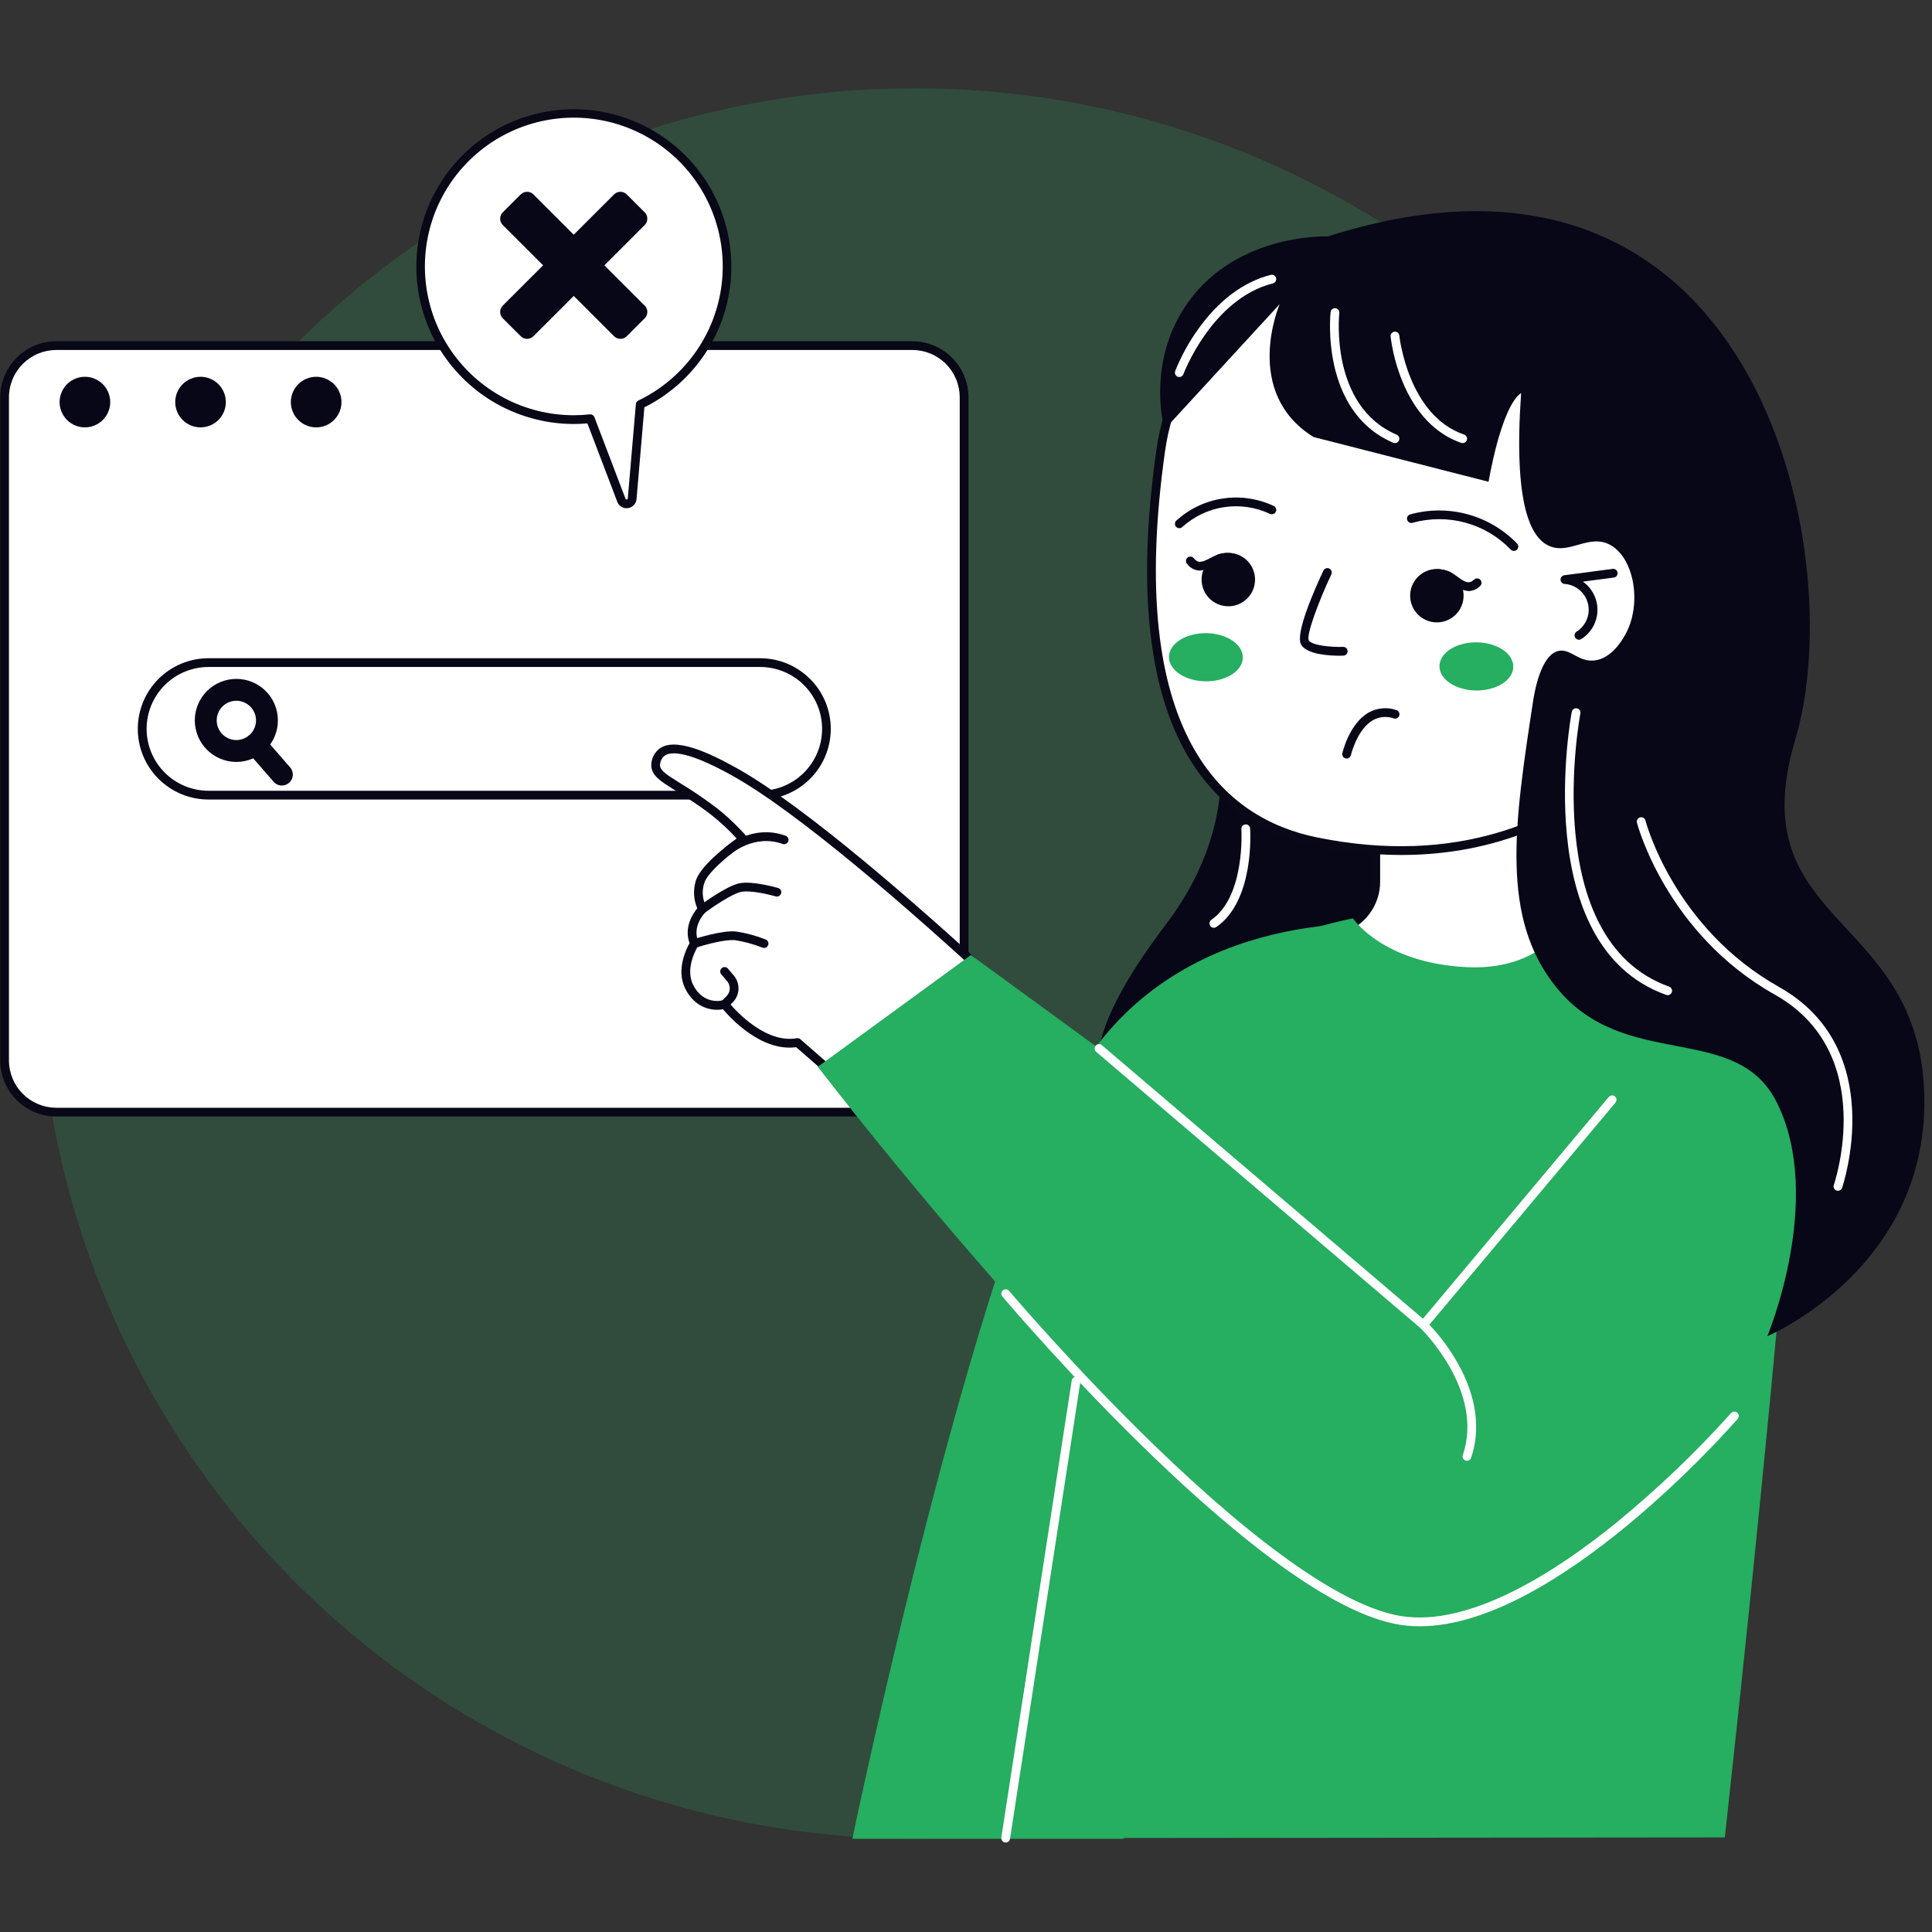 <svg xmlns="http://www.w3.org/2000/svg" xmlns:xlink="http://www.w3.org/1999/xlink" width="500" zoomAndPan="magnify" viewBox="0 0 375 375" height="500" preserveAspectRatio="xMidYMid meet" version="1.0"><rect x="0" y="0" width="375" height="375" fill="#333333" stroke="none"/><defs><filter x="0%" y="0%" width="100%" height="100%" id="019aff4e2e"><feColorMatrix values="0 0 0 0 1 0 0 0 0 1 0 0 0 0 1 0 0 0 1 0" color-interpolation-filters="sRGB"/></filter><clipPath id="93a2d3cdd8"><path d="M 6 17.109 L 348 17.109 L 348 357.609 L 6 357.609 Z M 6 17.109 " clip-rule="nonzero"/></clipPath><mask id="012216d6a6"><g filter="url(#019aff4e2e)"><rect x="-37.5" width="450" fill="#000000" y="-37.5" height="450" fill-opacity="0.2"/></g></mask><clipPath id="c5b6fcc353"><path d="M 1 0.109 L 342 0.109 L 342 340 L 1 340 Z M 1 0.109 " clip-rule="nonzero"/></clipPath><clipPath id="11c1ce687d"><rect x="0" width="342" y="0" height="341"/></clipPath><clipPath id="624e0cfcb2"><path d="M 194 267 L 210 267 L 210 357.609 L 194 357.609 Z M 194 267 " clip-rule="nonzero"/></clipPath></defs><g clip-path="url(#93a2d3cdd8)"><g mask="url(#012216d6a6)"><g transform="matrix(1, 0, 0, 1, 6, 17)"><g clip-path="url(#11c1ce687d)"><g clip-path="url(#c5b6fcc353)"><path fill="#26ae61" d="M 171.574 0.129 C 174.355 0.129 177.137 0.199 179.914 0.336 C 182.695 0.473 185.469 0.676 188.238 0.949 C 191.008 1.223 193.77 1.562 196.52 1.969 C 199.273 2.379 202.016 2.852 204.742 3.395 C 207.473 3.938 210.188 4.547 212.887 5.223 C 215.586 5.898 218.266 6.641 220.93 7.445 C 223.594 8.254 226.234 9.125 228.855 10.062 C 231.473 11 234.07 12 236.641 13.062 C 239.211 14.125 241.754 15.254 244.27 16.441 C 246.785 17.629 249.27 18.879 251.723 20.191 C 254.18 21.5 256.598 22.871 258.984 24.301 C 261.371 25.73 263.723 27.219 266.035 28.762 C 268.352 30.305 270.625 31.906 272.859 33.562 C 275.094 35.219 277.289 36.93 279.438 38.695 C 281.59 40.457 283.695 42.273 285.758 44.141 C 287.82 46.008 289.836 47.922 291.801 49.891 C 293.77 51.855 295.688 53.867 297.555 55.93 C 299.426 57.988 301.242 60.094 303.008 62.242 C 304.773 64.391 306.484 66.582 308.141 68.816 C 309.801 71.051 311.402 73.324 312.945 75.633 C 314.492 77.945 315.98 80.293 317.41 82.68 C 318.844 85.062 320.215 87.48 321.527 89.934 C 322.836 92.387 324.086 94.871 325.277 97.383 C 326.469 99.895 327.594 102.438 328.66 105.004 C 329.723 107.574 330.727 110.168 331.664 112.785 C 332.602 115.402 333.473 118.043 334.281 120.703 C 335.09 123.363 335.832 126.043 336.508 128.738 C 337.184 131.438 337.793 134.148 338.336 136.875 C 338.879 139.602 339.355 142.34 339.762 145.09 C 340.172 147.844 340.512 150.602 340.785 153.367 C 341.055 156.133 341.262 158.906 341.398 161.684 C 341.535 164.461 341.602 167.238 341.602 170.02 C 341.602 172.801 341.535 175.578 341.398 178.355 C 341.262 181.133 341.055 183.906 340.785 186.672 C 340.512 189.438 340.172 192.195 339.762 194.949 C 339.355 197.699 338.879 200.438 338.336 203.164 C 337.793 205.891 337.184 208.602 336.508 211.301 C 335.832 213.996 335.09 216.676 334.281 219.336 C 333.473 221.996 332.602 224.637 331.664 227.254 C 330.727 229.871 329.723 232.465 328.66 235.035 C 327.594 237.602 326.469 240.145 325.277 242.656 C 324.086 245.172 322.836 247.652 321.527 250.105 C 320.215 252.559 318.844 254.977 317.41 257.359 C 315.98 259.746 314.492 262.094 312.945 264.406 C 311.402 266.715 309.801 268.988 308.141 271.223 C 306.484 273.457 304.773 275.648 303.008 277.797 C 301.242 279.945 299.426 282.051 297.555 284.109 C 295.688 286.172 293.77 288.184 291.801 290.148 C 289.836 292.117 287.82 294.031 285.758 295.898 C 283.695 297.766 281.59 299.582 279.438 301.344 C 277.289 303.109 275.094 304.82 272.859 306.477 C 270.625 308.133 268.352 309.734 266.035 311.277 C 263.723 312.82 261.371 314.309 258.984 315.738 C 256.598 317.168 254.18 318.539 251.723 319.848 C 249.27 321.16 246.785 322.41 244.27 323.598 C 241.754 324.785 239.211 325.914 236.641 326.977 C 234.07 328.039 231.473 329.043 228.855 329.977 C 226.234 330.914 223.594 331.785 220.93 332.594 C 218.266 333.402 215.586 334.141 212.887 334.816 C 210.188 335.492 207.473 336.102 204.742 336.645 C 202.016 337.188 199.273 337.66 196.52 338.07 C 193.77 338.477 191.008 338.816 188.238 339.09 C 185.469 339.363 182.695 339.566 179.914 339.703 C 177.137 339.84 174.355 339.91 171.574 339.91 C 168.789 339.91 166.008 339.84 163.23 339.703 C 160.449 339.566 157.676 339.363 154.906 339.09 C 152.137 338.816 149.375 338.477 146.625 338.07 C 143.871 337.66 141.133 337.188 138.402 336.645 C 135.672 336.102 132.957 335.492 130.258 334.816 C 127.559 334.141 124.879 333.402 122.215 332.594 C 119.555 331.785 116.91 330.914 114.293 329.977 C 111.672 329.043 109.078 328.039 106.504 326.977 C 103.934 325.914 101.391 324.785 98.875 323.598 C 96.359 322.41 93.875 321.16 91.422 319.848 C 88.969 318.539 86.547 317.168 84.16 315.738 C 81.773 314.309 79.422 312.82 77.109 311.277 C 74.797 309.734 72.52 308.133 70.285 306.477 C 68.051 304.82 65.859 303.109 63.707 301.344 C 61.555 299.582 59.449 297.766 57.387 295.898 C 55.328 294.031 53.312 292.117 51.344 290.148 C 49.375 288.184 47.457 286.172 45.59 284.109 C 43.719 282.051 41.902 279.945 40.137 277.797 C 38.371 275.648 36.66 273.457 35.004 271.223 C 33.348 268.988 31.746 266.715 30.199 264.406 C 28.652 262.094 27.164 259.746 25.734 257.359 C 24.305 254.977 22.934 252.559 21.621 250.105 C 20.309 247.652 19.059 245.172 17.867 242.656 C 16.68 240.145 15.551 237.602 14.484 235.035 C 13.422 232.465 12.422 229.871 11.484 227.254 C 10.547 224.637 9.672 221.996 8.863 219.336 C 8.059 216.676 7.316 213.996 6.641 211.301 C 5.961 208.602 5.352 205.891 4.809 203.164 C 4.266 200.438 3.793 197.699 3.383 194.949 C 2.977 192.195 2.637 189.438 2.363 186.672 C 2.09 183.906 1.883 181.133 1.75 178.355 C 1.613 175.578 1.543 172.801 1.543 170.02 C 1.543 167.238 1.613 164.461 1.75 161.684 C 1.883 158.906 2.09 156.133 2.363 153.367 C 2.637 150.602 2.977 147.844 3.383 145.09 C 3.793 142.34 4.266 139.602 4.809 136.875 C 5.352 134.148 5.961 131.438 6.641 128.738 C 7.316 126.043 8.059 123.363 8.863 120.703 C 9.672 118.043 10.547 115.402 11.484 112.785 C 12.422 110.168 13.422 107.574 14.484 105.004 C 15.551 102.438 16.68 99.895 17.867 97.383 C 19.059 94.871 20.309 92.387 21.621 89.934 C 22.934 87.48 24.305 85.062 25.734 82.68 C 27.164 80.293 28.652 77.945 30.199 75.633 C 31.746 73.324 33.348 71.051 35.004 68.816 C 36.66 66.582 38.371 64.391 40.137 62.242 C 41.902 60.094 43.719 57.988 45.59 55.93 C 47.457 53.867 49.375 51.855 51.344 49.891 C 53.312 47.922 55.328 46.008 57.387 44.141 C 59.449 42.273 61.555 40.457 63.707 38.695 C 65.859 36.93 68.051 35.219 70.285 33.562 C 72.52 31.906 74.797 30.305 77.109 28.762 C 79.422 27.219 81.773 25.73 84.16 24.301 C 86.547 22.871 88.969 21.5 91.422 20.191 C 93.875 18.879 96.359 17.629 98.875 16.441 C 101.391 15.254 103.934 14.125 106.504 13.062 C 109.078 12 111.672 11 114.293 10.062 C 116.91 9.125 119.555 8.254 122.215 7.445 C 124.879 6.641 127.559 5.898 130.258 5.223 C 132.957 4.547 135.672 3.938 138.402 3.395 C 141.133 2.852 143.871 2.379 146.625 1.969 C 149.375 1.562 152.137 1.223 154.906 0.949 C 157.676 0.676 160.449 0.473 163.23 0.336 C 166.008 0.199 168.789 0.129 171.574 0.129 Z M 171.574 0.129 " fill-opacity="1" fill-rule="nonzero"/></g></g></g></g></g><path fill="#ffffff" d="M 177.086 215.867 L 10.934 215.867 C 10.277 215.867 9.621 215.801 8.977 215.676 C 8.328 215.547 7.699 215.355 7.09 215.102 C 6.48 214.852 5.902 214.543 5.352 214.176 C 4.805 213.809 4.297 213.391 3.832 212.926 C 3.363 212.461 2.949 211.953 2.582 211.406 C 2.215 210.855 1.906 210.277 1.652 209.668 C 1.398 209.059 1.211 208.434 1.082 207.785 C 0.953 207.141 0.887 206.488 0.887 205.828 L 0.887 77.121 C 0.887 76.461 0.953 75.809 1.082 75.164 C 1.211 74.516 1.398 73.891 1.652 73.281 C 1.906 72.672 2.215 72.094 2.582 71.543 C 2.949 70.996 3.363 70.488 3.832 70.023 C 4.297 69.555 4.805 69.141 5.352 68.773 C 5.902 68.406 6.48 68.098 7.09 67.848 C 7.699 67.594 8.328 67.402 8.977 67.273 C 9.621 67.145 10.277 67.082 10.934 67.082 L 177.086 67.082 C 177.746 67.082 178.402 67.145 179.047 67.273 C 179.695 67.402 180.324 67.594 180.934 67.848 C 181.543 68.098 182.121 68.406 182.668 68.773 C 183.219 69.141 183.727 69.555 184.191 70.023 C 184.66 70.488 185.074 70.996 185.441 71.543 C 185.809 72.094 186.117 72.672 186.371 73.281 C 186.621 73.891 186.812 74.516 186.941 75.164 C 187.07 75.809 187.137 76.461 187.137 77.121 L 187.137 205.828 C 187.137 206.488 187.07 207.141 186.941 207.785 C 186.812 208.434 186.621 209.059 186.371 209.668 C 186.117 210.277 185.809 210.855 185.441 211.406 C 185.074 211.953 184.66 212.461 184.191 212.926 C 183.727 213.391 183.219 213.809 182.668 214.176 C 182.121 214.543 181.543 214.852 180.934 215.102 C 180.324 215.355 179.695 215.547 179.047 215.676 C 178.402 215.801 177.746 215.867 177.086 215.867 Z M 177.086 215.867 " fill-opacity="1" fill-rule="nonzero"/><path fill="#090817" d="M 177.086 216.715 L 10.934 216.715 C 10.219 216.715 9.512 216.645 8.809 216.504 C 8.109 216.363 7.43 216.156 6.766 215.883 C 6.105 215.609 5.48 215.273 4.883 214.879 C 4.289 214.48 3.738 214.027 3.234 213.523 C 2.727 213.02 2.277 212.469 1.879 211.875 C 1.48 211.281 1.145 210.652 0.871 209.992 C 0.598 209.332 0.391 208.652 0.25 207.953 C 0.109 207.25 0.039 206.543 0.039 205.828 L 0.039 77.121 C 0.039 76.406 0.109 75.699 0.25 74.996 C 0.391 74.297 0.598 73.617 0.871 72.957 C 1.145 72.297 1.48 71.668 1.879 71.074 C 2.277 70.48 2.727 69.93 3.234 69.426 C 3.738 68.918 4.289 68.469 4.883 68.07 C 5.48 67.676 6.105 67.34 6.766 67.066 C 7.43 66.789 8.109 66.582 8.809 66.445 C 9.512 66.305 10.219 66.234 10.934 66.234 L 177.086 66.234 C 177.801 66.234 178.508 66.305 179.211 66.445 C 179.914 66.586 180.594 66.789 181.254 67.066 C 181.914 67.34 182.543 67.676 183.137 68.07 C 183.73 68.469 184.281 68.922 184.789 69.426 C 185.293 69.93 185.746 70.48 186.141 71.074 C 186.539 71.668 186.875 72.297 187.148 72.957 C 187.426 73.617 187.633 74.297 187.77 74.996 C 187.91 75.699 187.98 76.406 187.984 77.121 L 187.984 205.828 C 187.98 206.543 187.91 207.25 187.77 207.953 C 187.633 208.652 187.426 209.332 187.148 209.992 C 186.875 210.652 186.539 211.281 186.141 211.875 C 185.746 212.469 185.293 213.02 184.789 213.523 C 184.281 214.027 183.73 214.48 183.137 214.879 C 182.543 215.273 181.914 215.609 181.254 215.883 C 180.594 216.156 179.914 216.363 179.211 216.504 C 178.508 216.645 177.801 216.715 177.086 216.715 Z M 10.934 67.93 C 10.332 67.934 9.734 67.992 9.141 68.109 C 8.551 68.227 7.977 68.402 7.418 68.633 C 6.859 68.863 6.332 69.148 5.828 69.484 C 5.328 69.82 4.863 70.199 4.434 70.625 C 4.008 71.051 3.629 71.516 3.293 72.02 C 2.957 72.52 2.672 73.047 2.441 73.605 C 2.211 74.164 2.035 74.738 1.918 75.328 C 1.797 75.922 1.738 76.52 1.738 77.121 L 1.738 205.828 C 1.738 206.43 1.797 207.027 1.918 207.621 C 2.035 208.211 2.211 208.785 2.441 209.344 C 2.672 209.898 2.957 210.43 3.293 210.93 C 3.629 211.434 4.008 211.895 4.434 212.324 C 4.863 212.75 5.328 213.129 5.828 213.465 C 6.332 213.801 6.859 214.082 7.418 214.316 C 7.977 214.547 8.551 214.719 9.141 214.84 C 9.734 214.957 10.332 215.016 10.934 215.016 L 177.086 215.016 C 177.688 215.016 178.289 214.957 178.879 214.84 C 179.473 214.723 180.047 214.547 180.602 214.316 C 181.16 214.082 181.691 213.801 182.191 213.465 C 182.695 213.129 183.16 212.75 183.586 212.324 C 184.012 211.895 184.395 211.434 184.73 210.93 C 185.066 210.43 185.348 209.898 185.578 209.344 C 185.812 208.785 185.984 208.211 186.105 207.621 C 186.223 207.027 186.281 206.43 186.281 205.828 L 186.281 77.121 C 186.281 76.52 186.223 75.922 186.105 75.328 C 185.984 74.738 185.812 74.164 185.578 73.605 C 185.348 73.047 185.066 72.52 184.73 72.02 C 184.395 71.516 184.012 71.051 183.586 70.625 C 183.16 70.199 182.695 69.82 182.191 69.484 C 181.691 69.148 181.16 68.863 180.605 68.633 C 180.047 68.402 179.473 68.227 178.879 68.109 C 178.289 67.992 177.688 67.934 177.086 67.93 Z M 10.934 67.93 " fill-opacity="1" fill-rule="nonzero"/><path fill="#080717" d="M 66.281 78.043 C 66.281 78.363 66.25 78.684 66.188 79 C 66.125 79.316 66.031 79.625 65.906 79.922 C 65.785 80.219 65.633 80.504 65.453 80.77 C 65.273 81.039 65.07 81.285 64.844 81.516 C 64.613 81.742 64.367 81.945 64.098 82.125 C 63.828 82.305 63.547 82.457 63.25 82.578 C 62.949 82.703 62.645 82.797 62.328 82.859 C 62.012 82.922 61.691 82.953 61.367 82.953 C 61.047 82.953 60.727 82.922 60.41 82.859 C 60.094 82.797 59.785 82.703 59.488 82.578 C 59.188 82.457 58.906 82.305 58.637 82.125 C 58.371 81.945 58.121 81.742 57.895 81.516 C 57.664 81.285 57.461 81.039 57.281 80.77 C 57.102 80.504 56.953 80.219 56.828 79.922 C 56.703 79.625 56.613 79.316 56.547 79 C 56.484 78.684 56.453 78.363 56.453 78.043 C 56.453 77.719 56.484 77.402 56.547 77.086 C 56.613 76.77 56.703 76.461 56.828 76.164 C 56.953 75.867 57.102 75.582 57.281 75.316 C 57.461 75.047 57.664 74.797 57.895 74.57 C 58.121 74.344 58.371 74.141 58.637 73.961 C 58.906 73.781 59.188 73.629 59.488 73.508 C 59.785 73.383 60.094 73.289 60.41 73.227 C 60.727 73.164 61.047 73.133 61.367 73.133 C 61.691 73.133 62.012 73.164 62.328 73.227 C 62.645 73.289 62.949 73.383 63.25 73.508 C 63.547 73.629 63.828 73.781 64.098 73.961 C 64.367 74.141 64.613 74.344 64.844 74.57 C 65.07 74.797 65.273 75.047 65.453 75.316 C 65.633 75.582 65.785 75.867 65.906 76.164 C 66.031 76.461 66.125 76.77 66.188 77.086 C 66.25 77.402 66.281 77.719 66.281 78.043 Z M 66.281 78.043 " fill-opacity="1" fill-rule="nonzero"/><path fill="#080717" d="M 43.836 78.043 C 43.836 78.363 43.805 78.684 43.742 79 C 43.68 79.316 43.586 79.625 43.465 79.922 C 43.34 80.219 43.188 80.504 43.008 80.77 C 42.832 81.039 42.625 81.285 42.398 81.516 C 42.172 81.742 41.922 81.945 41.652 82.125 C 41.387 82.305 41.102 82.457 40.805 82.578 C 40.508 82.703 40.199 82.797 39.883 82.859 C 39.566 82.922 39.246 82.953 38.926 82.953 C 38.602 82.953 38.281 82.922 37.965 82.859 C 37.648 82.797 37.34 82.703 37.043 82.578 C 36.746 82.457 36.461 82.305 36.195 82.125 C 35.926 81.945 35.676 81.742 35.449 81.516 C 35.223 81.285 35.016 81.039 34.84 80.77 C 34.66 80.504 34.508 80.219 34.383 79.922 C 34.262 79.625 34.168 79.316 34.105 79 C 34.043 78.684 34.012 78.363 34.012 78.043 C 34.012 77.719 34.043 77.402 34.105 77.086 C 34.168 76.77 34.262 76.461 34.383 76.164 C 34.508 75.867 34.66 75.582 34.84 75.316 C 35.016 75.047 35.223 74.797 35.449 74.57 C 35.676 74.344 35.926 74.141 36.195 73.961 C 36.461 73.781 36.746 73.629 37.043 73.508 C 37.34 73.383 37.648 73.289 37.965 73.227 C 38.281 73.164 38.602 73.133 38.926 73.133 C 39.246 73.133 39.566 73.164 39.883 73.227 C 40.199 73.289 40.508 73.383 40.805 73.508 C 41.102 73.629 41.387 73.781 41.652 73.961 C 41.922 74.141 42.172 74.344 42.398 74.57 C 42.625 74.797 42.832 75.047 43.008 75.316 C 43.188 75.582 43.34 75.867 43.465 76.164 C 43.586 76.461 43.68 76.77 43.742 77.086 C 43.805 77.402 43.836 77.719 43.836 78.043 Z M 43.836 78.043 " fill-opacity="1" fill-rule="nonzero"/><path fill="#080717" d="M 21.395 78.043 C 21.395 78.363 21.363 78.684 21.301 79 C 21.238 79.316 21.145 79.625 21.02 79.922 C 20.895 80.219 20.746 80.504 20.566 80.77 C 20.387 81.039 20.184 81.285 19.953 81.516 C 19.727 81.742 19.477 81.945 19.211 82.125 C 18.941 82.305 18.66 82.457 18.359 82.578 C 18.062 82.703 17.754 82.797 17.438 82.859 C 17.121 82.922 16.805 82.953 16.48 82.953 C 16.156 82.953 15.84 82.922 15.52 82.859 C 15.203 82.797 14.898 82.703 14.602 82.578 C 14.301 82.457 14.02 82.305 13.75 82.125 C 13.48 81.945 13.234 81.742 13.004 81.516 C 12.777 81.285 12.574 81.039 12.395 80.77 C 12.215 80.504 12.062 80.219 11.941 79.922 C 11.816 79.625 11.723 79.316 11.66 79 C 11.598 78.684 11.566 78.363 11.566 78.043 C 11.566 77.719 11.598 77.402 11.66 77.086 C 11.723 76.77 11.816 76.461 11.941 76.164 C 12.062 75.867 12.215 75.582 12.395 75.316 C 12.574 75.047 12.777 74.797 13.004 74.57 C 13.234 74.344 13.48 74.141 13.75 73.961 C 14.02 73.781 14.301 73.629 14.602 73.508 C 14.898 73.383 15.203 73.289 15.52 73.227 C 15.84 73.164 16.156 73.133 16.48 73.133 C 16.805 73.133 17.121 73.164 17.438 73.227 C 17.754 73.289 18.062 73.383 18.359 73.508 C 18.66 73.629 18.941 73.781 19.211 73.961 C 19.477 74.141 19.727 74.344 19.953 74.57 C 20.184 74.797 20.387 75.047 20.566 75.316 C 20.746 75.582 20.895 75.867 21.02 76.164 C 21.145 76.461 21.238 76.77 21.301 77.086 C 21.363 77.402 21.395 77.719 21.395 78.043 Z M 21.395 78.043 " fill-opacity="1" fill-rule="nonzero"/><path fill="#ffffff" d="M 147.543 154.336 L 40.48 154.336 C 39.633 154.336 38.797 154.254 37.969 154.09 C 37.137 153.926 36.332 153.68 35.551 153.355 C 34.773 153.035 34.031 152.637 33.328 152.168 C 32.625 151.699 31.973 151.168 31.375 150.57 C 30.777 149.973 30.246 149.32 29.777 148.621 C 29.305 147.918 28.91 147.176 28.586 146.395 C 28.262 145.617 28.02 144.812 27.852 143.984 C 27.688 143.156 27.605 142.32 27.605 141.473 C 27.605 140.629 27.688 139.793 27.852 138.965 C 28.02 138.137 28.262 137.332 28.586 136.551 C 28.91 135.77 29.305 135.031 29.777 134.328 C 30.246 133.625 30.777 132.977 31.375 132.379 C 31.973 131.781 32.625 131.246 33.328 130.777 C 34.031 130.309 34.773 129.914 35.551 129.59 C 36.332 129.266 37.137 129.023 37.969 128.859 C 38.797 128.691 39.633 128.609 40.48 128.609 L 147.543 128.609 C 148.387 128.609 149.227 128.691 150.055 128.859 C 150.883 129.023 151.688 129.266 152.469 129.59 C 153.25 129.914 153.992 130.309 154.695 130.777 C 155.398 131.246 156.047 131.781 156.645 132.379 C 157.242 132.977 157.777 133.625 158.246 134.328 C 158.715 135.031 159.113 135.77 159.438 136.551 C 159.758 137.332 160.004 138.137 160.168 138.965 C 160.332 139.793 160.414 140.629 160.414 141.473 C 160.414 142.32 160.332 143.156 160.168 143.984 C 160.004 144.812 159.758 145.617 159.438 146.395 C 159.113 147.176 158.715 147.918 158.246 148.621 C 157.777 149.32 157.242 149.973 156.645 150.57 C 156.047 151.168 155.398 151.699 154.695 152.168 C 153.992 152.637 153.25 153.035 152.469 153.355 C 151.688 153.68 150.883 153.926 150.055 154.09 C 149.227 154.254 148.387 154.336 147.543 154.336 Z M 147.543 154.336 " fill-opacity="1" fill-rule="nonzero"/><path fill="#090817" d="M 147.543 155.188 L 40.48 155.188 C 39.578 155.188 38.688 155.102 37.801 154.926 C 36.918 154.75 36.059 154.488 35.227 154.145 C 34.391 153.801 33.602 153.379 32.852 152.879 C 32.102 152.379 31.406 151.812 30.77 151.176 C 30.129 150.539 29.562 149.844 29.059 149.098 C 28.559 148.348 28.137 147.555 27.789 146.723 C 27.445 145.891 27.184 145.035 27.008 144.152 C 26.832 143.266 26.746 142.375 26.746 141.473 C 26.746 140.574 26.832 139.68 27.008 138.797 C 27.184 137.914 27.445 137.055 27.789 136.223 C 28.137 135.391 28.559 134.602 29.059 133.852 C 29.562 133.102 30.129 132.41 30.77 131.773 C 31.406 131.137 32.102 130.57 32.852 130.07 C 33.602 129.57 34.391 129.145 35.227 128.801 C 36.059 128.457 36.918 128.199 37.801 128.023 C 38.688 127.848 39.578 127.762 40.48 127.762 L 147.543 127.762 C 148.445 127.762 149.336 127.852 150.219 128.027 C 151.102 128.203 151.961 128.465 152.793 128.809 C 153.625 129.156 154.414 129.578 155.16 130.078 C 155.91 130.578 156.602 131.148 157.238 131.781 C 157.875 132.418 158.445 133.113 158.945 133.859 C 159.445 134.609 159.867 135.398 160.211 136.23 C 160.555 137.062 160.816 137.918 160.988 138.801 C 161.164 139.684 161.254 140.574 161.254 141.473 C 161.254 142.375 161.164 143.266 160.988 144.148 C 160.816 145.031 160.555 145.887 160.211 146.719 C 159.867 147.551 159.445 148.34 158.945 149.086 C 158.445 149.836 157.875 150.527 157.238 151.164 C 156.602 151.801 155.91 152.371 155.16 152.871 C 154.414 153.371 153.625 153.793 152.793 154.137 C 151.961 154.484 151.102 154.742 150.219 154.922 C 149.336 155.098 148.445 155.184 147.543 155.188 Z M 40.48 129.461 C 39.691 129.461 38.91 129.539 38.137 129.691 C 37.359 129.848 36.609 130.074 35.879 130.375 C 35.148 130.676 34.457 131.047 33.801 131.484 C 33.145 131.926 32.539 132.422 31.98 132.98 C 31.422 133.539 30.922 134.145 30.484 134.801 C 30.047 135.457 29.676 136.148 29.371 136.875 C 29.07 137.605 28.844 138.355 28.688 139.129 C 28.535 139.902 28.457 140.684 28.457 141.473 C 28.457 142.262 28.535 143.043 28.688 143.816 C 28.844 144.59 29.07 145.344 29.371 146.07 C 29.676 146.801 30.047 147.492 30.484 148.148 C 30.922 148.805 31.422 149.41 31.98 149.969 C 32.539 150.527 33.145 151.023 33.801 151.461 C 34.457 151.902 35.148 152.27 35.879 152.574 C 36.609 152.875 37.359 153.102 38.137 153.258 C 38.91 153.41 39.691 153.488 40.48 153.488 L 147.543 153.488 C 148.332 153.488 149.113 153.41 149.891 153.258 C 150.664 153.102 151.414 152.875 152.145 152.574 C 152.875 152.27 153.566 151.902 154.223 151.461 C 154.879 151.023 155.488 150.527 156.047 149.969 C 156.602 149.41 157.102 148.805 157.539 148.148 C 157.98 147.492 158.348 146.801 158.652 146.07 C 158.953 145.344 159.184 144.59 159.336 143.816 C 159.488 143.043 159.566 142.262 159.566 141.473 C 159.566 140.684 159.488 139.902 159.336 139.129 C 159.184 138.355 158.953 137.605 158.652 136.875 C 158.348 136.148 157.98 135.457 157.539 134.801 C 157.102 134.145 156.602 133.539 156.047 132.98 C 155.488 132.422 154.879 131.926 154.223 131.484 C 153.566 131.047 152.875 130.676 152.145 130.375 C 151.414 130.074 150.664 129.848 149.891 129.691 C 149.113 129.539 148.332 129.461 147.543 129.461 Z M 40.48 129.461 " fill-opacity="1" fill-rule="nonzero"/><path fill="#080717" d="M 45.875 147.891 C 45.348 147.891 44.82 147.836 44.301 147.734 C 43.781 147.633 43.277 147.477 42.789 147.277 C 42.301 147.074 41.836 146.824 41.395 146.531 C 40.953 146.238 40.547 145.902 40.172 145.527 C 39.797 145.156 39.465 144.746 39.168 144.309 C 38.875 143.867 38.625 143.402 38.426 142.914 C 38.223 142.426 38.07 141.922 37.965 141.402 C 37.863 140.883 37.809 140.359 37.809 139.832 C 37.809 139.301 37.863 138.777 37.965 138.258 C 38.07 137.738 38.223 137.234 38.426 136.746 C 38.625 136.258 38.875 135.793 39.168 135.352 C 39.465 134.914 39.797 134.508 40.172 134.133 C 40.547 133.758 40.953 133.422 41.395 133.129 C 41.836 132.836 42.301 132.586 42.789 132.387 C 43.277 132.184 43.781 132.031 44.301 131.926 C 44.82 131.824 45.348 131.773 45.875 131.773 C 46.406 131.773 46.93 131.824 47.449 131.926 C 47.969 132.031 48.473 132.184 48.961 132.387 C 49.453 132.586 49.918 132.836 50.355 133.129 C 50.797 133.422 51.203 133.758 51.578 134.133 C 51.953 134.508 52.289 134.914 52.582 135.352 C 52.875 135.793 53.125 136.258 53.328 136.746 C 53.531 137.234 53.684 137.738 53.785 138.258 C 53.891 138.777 53.941 139.301 53.941 139.832 C 53.941 140.359 53.887 140.883 53.785 141.402 C 53.68 141.922 53.527 142.426 53.324 142.914 C 53.121 143.402 52.871 143.863 52.578 144.305 C 52.285 144.746 51.949 145.152 51.574 145.527 C 51.199 145.898 50.793 146.234 50.355 146.527 C 49.914 146.82 49.449 147.07 48.961 147.273 C 48.473 147.477 47.969 147.629 47.449 147.73 C 46.93 147.836 46.406 147.887 45.875 147.891 Z M 45.875 136.02 C 45.371 136.02 44.883 136.117 44.414 136.309 C 43.949 136.504 43.535 136.777 43.18 137.137 C 42.82 137.492 42.543 137.906 42.352 138.371 C 42.156 138.84 42.062 139.324 42.062 139.832 C 42.062 140.336 42.156 140.824 42.352 141.289 C 42.547 141.758 42.82 142.168 43.18 142.527 C 43.535 142.883 43.949 143.16 44.418 143.352 C 44.883 143.547 45.371 143.645 45.875 143.645 C 46.383 143.645 46.867 143.547 47.336 143.352 C 47.805 143.16 48.215 142.883 48.574 142.527 C 48.93 142.168 49.207 141.758 49.398 141.289 C 49.594 140.82 49.691 140.336 49.691 139.832 C 49.691 139.324 49.594 138.84 49.398 138.371 C 49.203 137.906 48.93 137.496 48.57 137.137 C 48.215 136.781 47.801 136.504 47.336 136.312 C 46.867 136.117 46.383 136.02 45.875 136.02 Z M 45.875 136.02 " fill-opacity="1" fill-rule="nonzero"/><path fill="#080717" d="M 54.711 152.465 C 54.066 152.465 53.531 152.223 53.109 151.734 L 47.984 145.859 C 47.801 145.645 47.664 145.406 47.574 145.141 C 47.484 144.871 47.449 144.598 47.469 144.316 C 47.488 144.039 47.562 143.77 47.688 143.52 C 47.812 143.27 47.98 143.051 48.195 142.863 C 48.406 142.68 48.645 142.543 48.914 142.453 C 49.18 142.363 49.453 142.328 49.734 142.348 C 50.016 142.367 50.281 142.438 50.535 142.562 C 50.785 142.688 51.004 142.855 51.191 143.066 L 56.312 148.945 C 56.586 149.258 56.754 149.621 56.812 150.035 C 56.875 150.445 56.816 150.84 56.645 151.219 C 56.473 151.598 56.211 151.898 55.863 152.125 C 55.512 152.352 55.129 152.465 54.711 152.465 Z M 54.711 152.465 " fill-opacity="1" fill-rule="nonzero"/><path fill="#ffffff" d="M 124.27 78.512 L 122.703 96.809 C 122.684 97.059 122.586 97.277 122.41 97.461 C 122.238 97.645 122.023 97.754 121.773 97.789 C 121.523 97.824 121.289 97.777 121.07 97.648 C 120.855 97.52 120.699 97.336 120.609 97.102 L 114.582 81.273 C 113.973 81.34 113.359 81.387 112.746 81.414 C 112.137 81.441 111.523 81.449 110.91 81.441 C 110.297 81.43 109.684 81.402 109.074 81.352 C 108.461 81.305 107.852 81.238 107.246 81.152 C 106.637 81.066 106.035 80.961 105.434 80.84 C 104.832 80.715 104.238 80.574 103.645 80.414 C 103.055 80.254 102.469 80.078 101.887 79.879 C 101.305 79.684 100.73 79.469 100.164 79.238 C 99.598 79.008 99.035 78.758 98.484 78.492 C 97.934 78.223 97.391 77.941 96.855 77.641 C 96.32 77.34 95.793 77.023 95.281 76.691 C 94.766 76.359 94.262 76.012 93.766 75.648 C 93.273 75.285 92.793 74.906 92.324 74.512 C 91.852 74.117 91.395 73.711 90.949 73.289 C 90.504 72.867 90.074 72.434 89.656 71.984 C 89.238 71.535 88.836 71.074 88.445 70.602 C 88.059 70.129 87.684 69.645 87.324 69.145 C 86.965 68.648 86.621 68.141 86.293 67.625 C 85.965 67.105 85.656 66.578 85.359 66.043 C 85.066 65.504 84.785 64.961 84.527 64.406 C 84.266 63.852 84.02 63.289 83.793 62.719 C 83.566 62.152 83.359 61.574 83.168 60.992 C 82.977 60.41 82.805 59.824 82.652 59.23 C 82.496 58.637 82.363 58.039 82.246 57.438 C 82.129 56.836 82.027 56.234 81.949 55.625 C 81.867 55.02 81.809 54.41 81.766 53.797 C 81.723 53.188 81.699 52.574 81.695 51.961 C 81.691 51.348 81.707 50.738 81.742 50.125 C 81.773 49.512 81.828 48.902 81.898 48.293 C 81.973 47.688 82.062 47.082 82.172 46.477 C 82.281 45.875 82.406 45.277 82.555 44.68 C 82.699 44.086 82.863 43.496 83.047 42.91 C 83.23 42.328 83.43 41.75 83.648 41.176 C 83.867 40.605 84.105 40.039 84.359 39.48 C 84.613 38.922 84.883 38.375 85.172 37.832 C 85.457 37.293 85.762 36.762 86.082 36.238 C 86.402 35.715 86.738 35.203 87.094 34.703 C 87.445 34.203 87.812 33.711 88.195 33.234 C 88.578 32.754 88.977 32.289 89.387 31.836 C 89.797 31.379 90.223 30.938 90.664 30.512 C 91.102 30.082 91.555 29.672 92.02 29.27 C 92.484 28.871 92.961 28.484 93.449 28.113 C 93.938 27.746 94.434 27.391 94.945 27.051 C 95.457 26.711 95.977 26.387 96.508 26.082 C 97.039 25.773 97.578 25.484 98.125 25.211 C 98.676 24.934 99.23 24.68 99.797 24.441 C 100.359 24.199 100.93 23.977 101.508 23.773 C 102.086 23.57 102.672 23.383 103.262 23.215 C 103.852 23.047 104.445 22.898 105.043 22.77 C 105.641 22.637 106.246 22.523 106.852 22.43 C 107.457 22.336 108.066 22.262 108.676 22.207 C 109.285 22.148 109.898 22.113 110.512 22.094 C 111.125 22.074 111.734 22.074 112.348 22.094 C 112.961 22.113 113.574 22.152 114.184 22.211 C 114.793 22.266 115.402 22.344 116.008 22.438 C 116.613 22.535 117.215 22.648 117.816 22.781 C 118.414 22.91 119.008 23.062 119.598 23.23 C 120.188 23.398 120.77 23.586 121.348 23.793 C 121.926 23.996 122.496 24.219 123.059 24.461 C 123.625 24.699 124.18 24.957 124.727 25.234 C 125.277 25.508 125.816 25.801 126.344 26.109 C 126.875 26.414 127.395 26.738 127.906 27.082 C 128.414 27.422 128.914 27.777 129.402 28.148 C 129.891 28.52 130.363 28.906 130.828 29.305 C 131.293 29.707 131.742 30.121 132.18 30.551 C 132.621 30.977 133.043 31.418 133.453 31.875 C 133.867 32.328 134.262 32.797 134.645 33.273 C 135.027 33.754 135.395 34.246 135.742 34.746 C 136.094 35.25 136.43 35.762 136.75 36.285 C 137.07 36.809 137.375 37.34 137.66 37.879 C 137.949 38.422 138.219 38.973 138.469 39.531 C 138.723 40.09 138.957 40.652 139.176 41.227 C 139.395 41.801 139.594 42.379 139.773 42.965 C 139.957 43.547 140.121 44.137 140.266 44.734 C 140.41 45.328 140.535 45.93 140.645 46.531 C 140.754 47.133 140.844 47.738 140.914 48.348 C 140.984 48.957 141.035 49.566 141.066 50.18 C 141.102 50.789 141.113 51.402 141.109 52.016 C 141.102 52.629 141.078 53.238 141.035 53.852 C 140.992 54.461 140.93 55.07 140.852 55.68 C 140.77 56.285 140.668 56.891 140.551 57.492 C 140.434 58.094 140.297 58.688 140.141 59.281 C 139.984 59.875 139.812 60.461 139.621 61.043 C 139.43 61.625 139.219 62.199 138.992 62.77 C 138.766 63.34 138.52 63.898 138.258 64.453 C 137.996 65.008 137.715 65.555 137.418 66.09 C 137.125 66.625 136.812 67.152 136.484 67.672 C 136.152 68.188 135.809 68.695 135.449 69.191 C 135.09 69.688 134.715 70.168 134.324 70.645 C 133.934 71.117 133.531 71.574 133.113 72.023 C 132.695 72.473 132.262 72.906 131.816 73.328 C 131.371 73.746 130.914 74.152 130.441 74.547 C 129.973 74.938 129.488 75.316 128.996 75.68 C 128.5 76.043 127.996 76.391 127.48 76.723 C 126.965 77.055 126.441 77.367 125.906 77.668 C 125.371 77.965 124.824 78.25 124.273 78.516 Z M 124.27 78.512 " fill-opacity="1" fill-rule="nonzero"/><path fill="#090817" d="M 121.605 98.648 C 121.207 98.648 120.844 98.535 120.516 98.309 C 120.184 98.078 119.953 97.777 119.816 97.402 L 114.016 82.18 C 113.121 82.258 112.23 82.297 111.363 82.297 C 110.746 82.297 110.129 82.277 109.512 82.238 C 108.895 82.203 108.281 82.145 107.668 82.07 C 107.055 81.996 106.441 81.902 105.836 81.789 C 105.227 81.676 104.625 81.547 104.023 81.398 C 103.426 81.25 102.832 81.082 102.242 80.898 C 101.652 80.715 101.066 80.512 100.492 80.293 C 99.914 80.074 99.344 79.836 98.781 79.582 C 98.219 79.328 97.664 79.055 97.117 78.766 C 96.57 78.48 96.031 78.176 95.504 77.855 C 94.977 77.535 94.461 77.199 93.953 76.844 C 93.445 76.492 92.949 76.125 92.461 75.746 C 91.977 75.363 91.504 74.965 91.043 74.555 C 90.582 74.145 90.133 73.723 89.699 73.281 C 89.262 72.844 88.84 72.395 88.434 71.93 C 88.023 71.469 87.629 70.992 87.25 70.504 C 86.871 70.02 86.508 69.52 86.156 69.012 C 85.809 68.5 85.477 67.98 85.156 67.453 C 84.84 66.922 84.539 66.383 84.254 65.836 C 83.969 65.289 83.703 64.734 83.449 64.168 C 83.199 63.605 82.965 63.035 82.75 62.457 C 82.531 61.879 82.332 61.293 82.152 60.703 C 81.973 60.113 81.809 59.52 81.664 58.918 C 81.52 58.316 81.391 57.715 81.285 57.105 C 81.176 56.5 81.086 55.887 81.016 55.273 C 80.941 54.66 80.891 54.047 80.855 53.43 C 80.82 52.812 80.809 52.195 80.809 51.578 C 80.812 50.961 80.836 50.348 80.875 49.73 C 80.918 49.113 80.977 48.5 81.055 47.887 C 81.133 47.273 81.23 46.664 81.344 46.059 C 81.461 45.453 81.594 44.852 81.746 44.25 C 81.898 43.652 82.066 43.059 82.254 42.473 C 82.441 41.883 82.648 41.301 82.871 40.727 C 83.094 40.152 83.332 39.582 83.59 39.02 C 83.848 38.461 84.121 37.906 84.414 37.363 C 84.703 36.816 85.012 36.281 85.336 35.758 C 85.656 35.23 85.996 34.715 86.352 34.211 C 86.707 33.703 87.078 33.211 87.461 32.727 C 87.848 32.246 88.246 31.773 88.656 31.316 C 89.07 30.855 89.5 30.41 89.938 29.977 C 90.379 29.543 90.832 29.125 91.297 28.719 C 91.762 28.312 92.242 27.922 92.73 27.547 C 93.219 27.168 93.719 26.809 94.23 26.461 C 94.742 26.117 95.266 25.785 95.797 25.469 C 96.328 25.156 96.867 24.855 97.418 24.574 C 97.969 24.293 98.527 24.027 99.09 23.781 C 99.656 23.531 100.23 23.301 100.809 23.086 C 101.391 22.875 101.973 22.68 102.566 22.5 C 103.156 22.324 103.754 22.164 104.355 22.02 C 104.957 21.879 105.562 21.754 106.172 21.648 C 106.777 21.543 107.391 21.457 108.004 21.391 C 108.617 21.32 109.234 21.273 109.852 21.242 C 110.469 21.211 111.086 21.199 111.703 21.203 C 112.32 21.211 112.938 21.234 113.555 21.281 C 114.172 21.324 114.785 21.387 115.398 21.469 C 116.012 21.547 116.621 21.648 117.227 21.766 C 117.832 21.883 118.434 22.02 119.031 22.176 C 119.629 22.328 120.223 22.5 120.812 22.691 C 121.398 22.883 121.98 23.09 122.555 23.316 C 123.129 23.543 123.699 23.785 124.258 24.043 C 124.82 24.305 125.371 24.582 125.914 24.875 C 126.457 25.168 126.992 25.477 127.516 25.805 C 128.043 26.129 128.555 26.469 129.059 26.828 C 129.562 27.184 130.059 27.555 130.539 27.941 C 131.02 28.328 131.488 28.73 131.945 29.145 C 132.402 29.562 132.848 29.988 133.277 30.434 C 133.711 30.875 134.129 31.328 134.531 31.797 C 134.934 32.266 135.324 32.742 135.699 33.234 C 136.07 33.727 136.43 34.227 136.777 34.738 C 137.121 35.254 137.449 35.773 137.762 36.309 C 138.074 36.84 138.367 37.383 138.648 37.934 C 138.926 38.484 139.191 39.043 139.434 39.609 C 139.68 40.176 139.91 40.746 140.121 41.328 C 140.332 41.906 140.523 42.492 140.699 43.086 C 140.875 43.68 141.031 44.273 141.172 44.875 C 141.309 45.477 141.43 46.082 141.531 46.691 C 141.633 47.301 141.719 47.91 141.785 48.527 C 141.848 49.141 141.895 49.754 141.922 50.371 C 141.949 50.988 141.961 51.605 141.949 52.223 C 141.941 52.84 141.914 53.457 141.867 54.07 C 141.82 54.688 141.754 55.301 141.668 55.91 C 141.586 56.523 141.48 57.133 141.359 57.738 C 141.238 58.344 141.102 58.945 140.941 59.539 C 140.785 60.137 140.609 60.73 140.418 61.316 C 140.223 61.902 140.012 62.48 139.785 63.055 C 139.555 63.629 139.309 64.195 139.047 64.754 C 138.781 65.312 138.504 65.863 138.207 66.402 C 137.91 66.945 137.598 67.477 137.27 68 C 136.941 68.523 136.598 69.035 136.238 69.535 C 135.879 70.039 135.504 70.527 135.113 71.008 C 134.723 71.488 134.32 71.953 133.902 72.41 C 133.484 72.863 133.055 73.305 132.609 73.734 C 132.164 74.164 131.707 74.578 131.238 74.977 C 130.766 75.379 130.285 75.766 129.793 76.137 C 129.301 76.508 128.793 76.863 128.281 77.207 C 127.766 77.547 127.242 77.871 126.707 78.184 C 126.172 78.492 125.629 78.785 125.074 79.062 L 123.551 96.879 C 123.527 97.121 123.461 97.352 123.355 97.566 C 123.246 97.785 123.102 97.977 122.922 98.141 C 122.742 98.301 122.539 98.43 122.312 98.516 C 122.086 98.605 121.852 98.648 121.605 98.648 Z M 114.582 80.422 C 114.758 80.422 114.918 80.473 115.062 80.57 C 115.207 80.672 115.312 80.805 115.375 80.969 L 121.406 96.797 C 121.449 96.914 121.535 96.961 121.656 96.945 C 121.777 96.926 121.844 96.855 121.855 96.734 L 123.422 78.438 C 123.449 78.117 123.609 77.887 123.898 77.746 C 124.426 77.492 124.949 77.223 125.457 76.938 C 125.969 76.652 126.473 76.352 126.965 76.035 C 127.461 75.723 127.941 75.391 128.414 75.047 C 128.891 74.699 129.352 74.34 129.801 73.969 C 130.254 73.594 130.691 73.207 131.121 72.809 C 131.551 72.41 131.965 71.996 132.367 71.57 C 132.77 71.148 133.16 70.711 133.535 70.262 C 133.91 69.812 134.273 69.352 134.621 68.883 C 134.969 68.41 135.305 67.93 135.621 67.441 C 135.941 66.949 136.246 66.449 136.531 65.938 C 136.82 65.43 137.094 64.91 137.352 64.387 C 137.609 63.859 137.848 63.328 138.074 62.785 C 138.297 62.246 138.508 61.699 138.695 61.145 C 138.887 60.594 139.062 60.035 139.219 59.469 C 139.379 58.906 139.516 58.34 139.641 57.766 C 139.762 57.195 139.867 56.617 139.957 56.039 C 140.043 55.461 140.113 54.879 140.164 54.297 C 140.219 53.715 140.254 53.129 140.27 52.543 C 140.285 51.961 140.285 51.375 140.266 50.789 C 140.246 50.203 140.211 49.621 140.156 49.039 C 140.102 48.457 140.031 47.875 139.941 47.297 C 139.852 46.719 139.742 46.145 139.617 45.57 C 139.496 45 139.352 44.43 139.191 43.867 C 139.035 43.305 138.859 42.746 138.664 42.195 C 138.473 41.641 138.262 41.098 138.035 40.555 C 137.809 40.016 137.566 39.484 137.309 38.957 C 137.051 38.434 136.773 37.918 136.484 37.41 C 136.195 36.898 135.891 36.402 135.566 35.91 C 135.246 35.422 134.914 34.941 134.562 34.473 C 134.215 34.004 133.848 33.543 133.473 33.098 C 133.094 32.648 132.703 32.215 132.301 31.789 C 131.895 31.367 131.477 30.957 131.051 30.559 C 130.621 30.16 130.18 29.773 129.727 29.402 C 129.273 29.031 128.809 28.672 128.336 28.328 C 127.863 27.984 127.379 27.656 126.883 27.344 C 126.391 27.031 125.887 26.73 125.371 26.449 C 124.859 26.164 124.34 25.895 123.812 25.645 C 123.281 25.395 122.746 25.156 122.203 24.938 C 121.66 24.719 121.109 24.516 120.555 24.332 C 120 24.145 119.438 23.977 118.875 23.824 C 118.309 23.672 117.738 23.539 117.164 23.422 C 116.59 23.305 116.012 23.203 115.434 23.121 C 114.852 23.039 114.27 22.977 113.688 22.93 C 113.102 22.883 112.52 22.852 111.934 22.84 C 111.348 22.828 110.762 22.836 110.176 22.859 C 109.59 22.883 109.008 22.926 108.426 22.984 C 107.844 23.047 107.262 23.125 106.684 23.219 C 106.105 23.312 105.531 23.426 104.961 23.555 C 104.387 23.688 103.82 23.832 103.258 23.996 C 102.699 24.16 102.141 24.344 101.59 24.539 C 101.039 24.738 100.492 24.953 99.957 25.184 C 99.418 25.418 98.887 25.664 98.363 25.926 C 97.84 26.191 97.328 26.469 96.82 26.766 C 96.312 27.059 95.816 27.367 95.332 27.695 C 94.844 28.02 94.367 28.359 93.898 28.711 C 93.434 29.066 92.977 29.434 92.535 29.816 C 92.09 30.195 91.656 30.59 91.238 31 C 90.816 31.406 90.41 31.828 90.016 32.258 C 89.621 32.691 89.238 33.137 88.871 33.594 C 88.504 34.047 88.148 34.516 87.812 34.992 C 87.473 35.469 87.148 35.957 86.836 36.453 C 86.527 36.949 86.234 37.453 85.957 37.969 C 85.676 38.484 85.414 39.008 85.168 39.539 C 84.918 40.07 84.688 40.605 84.473 41.152 C 84.262 41.695 84.062 42.246 83.883 42.805 C 83.699 43.359 83.539 43.922 83.391 44.488 C 83.246 45.055 83.113 45.625 83.004 46.199 C 82.891 46.773 82.797 47.352 82.719 47.934 C 82.645 48.512 82.586 49.094 82.543 49.68 C 82.5 50.262 82.477 50.848 82.473 51.434 C 82.465 52.016 82.48 52.602 82.508 53.188 C 82.539 53.77 82.586 54.355 82.652 54.938 C 82.715 55.516 82.801 56.098 82.898 56.672 C 83 57.25 83.117 57.824 83.254 58.391 C 83.391 58.961 83.543 59.527 83.711 60.086 C 83.883 60.648 84.066 61.203 84.27 61.75 C 84.477 62.301 84.695 62.84 84.93 63.375 C 85.168 63.91 85.422 64.441 85.688 64.961 C 85.957 65.48 86.242 65.992 86.543 66.496 C 86.84 66.996 87.156 67.492 87.484 67.973 C 87.816 68.457 88.16 68.93 88.52 69.395 C 88.875 69.855 89.25 70.309 89.637 70.75 C 90.02 71.188 90.422 71.617 90.832 72.031 C 91.246 72.449 91.668 72.852 92.105 73.242 C 92.543 73.633 92.988 74.008 93.449 74.371 C 93.91 74.734 94.379 75.086 94.859 75.418 C 95.34 75.754 95.832 76.074 96.332 76.379 C 96.832 76.684 97.34 76.973 97.859 77.246 C 98.375 77.52 98.902 77.777 99.434 78.02 C 99.969 78.258 100.508 78.484 101.055 78.695 C 101.602 78.902 102.156 79.094 102.715 79.27 C 103.273 79.445 103.836 79.605 104.406 79.746 C 104.973 79.887 105.547 80.012 106.121 80.117 C 106.699 80.223 107.277 80.312 107.859 80.383 C 108.441 80.453 109.023 80.508 109.609 80.543 C 110.191 80.578 110.777 80.598 111.363 80.598 C 112.41 80.598 113.449 80.539 114.488 80.43 C 114.52 80.426 114.551 80.422 114.582 80.422 Z M 114.582 80.422 " fill-opacity="1" fill-rule="nonzero"/><path fill="#080717" d="M 97.59 41.219 L 101.074 37.734 C 101.238 37.574 101.426 37.445 101.637 37.359 C 101.852 37.27 102.074 37.227 102.305 37.227 C 102.535 37.227 102.758 37.27 102.973 37.359 C 103.184 37.445 103.375 37.574 103.535 37.734 L 125.137 59.32 C 125.301 59.484 125.426 59.672 125.516 59.883 C 125.605 60.098 125.648 60.32 125.648 60.551 C 125.648 60.781 125.605 61.004 125.516 61.215 C 125.426 61.43 125.301 61.617 125.137 61.781 L 121.652 65.262 C 121.488 65.426 121.301 65.551 121.09 65.641 C 120.875 65.727 120.652 65.773 120.422 65.773 C 120.191 65.773 119.969 65.727 119.754 65.641 C 119.543 65.551 119.352 65.426 119.191 65.262 L 97.59 43.68 C 97.426 43.516 97.301 43.328 97.211 43.113 C 97.121 42.902 97.078 42.68 97.078 42.449 C 97.078 42.219 97.121 41.996 97.211 41.781 C 97.301 41.57 97.426 41.379 97.59 41.219 Z M 97.59 41.219 " fill-opacity="1" fill-rule="nonzero"/><path fill="#080717" d="M 121.652 37.734 L 125.137 41.219 C 125.301 41.379 125.426 41.566 125.516 41.781 C 125.605 41.996 125.648 42.215 125.648 42.449 C 125.648 42.68 125.605 42.902 125.516 43.113 C 125.426 43.328 125.301 43.516 125.137 43.68 L 103.535 65.262 C 103.371 65.426 103.184 65.551 102.973 65.641 C 102.758 65.727 102.535 65.773 102.305 65.773 C 102.074 65.773 101.852 65.727 101.637 65.641 C 101.426 65.551 101.234 65.426 101.074 65.262 L 97.586 61.781 C 97.426 61.617 97.297 61.43 97.211 61.215 C 97.121 61.004 97.078 60.781 97.078 60.551 C 97.078 60.32 97.121 60.098 97.211 59.883 C 97.297 59.672 97.426 59.48 97.586 59.32 L 119.188 37.734 C 119.352 37.57 119.543 37.445 119.754 37.359 C 119.969 37.27 120.191 37.227 120.422 37.227 C 120.652 37.227 120.875 37.27 121.086 37.359 C 121.301 37.445 121.488 37.57 121.652 37.734 Z M 121.652 37.734 " fill-opacity="1" fill-rule="nonzero"/><path fill="#080717" d="M 235.211 137.844 C 235.211 137.844 242.945 157.422 226.438 179.234 C 209.926 201.043 207.105 215.203 226.438 221.195 C 245.77 227.188 271.84 221.195 271.84 221.195 L 284.734 187.727 L 270.758 126.004 Z M 235.211 137.844 " fill-opacity="1" fill-rule="nonzero"/><path fill="#26ae61" d="M 270.758 179.469 C 270.758 179.469 232.855 175.086 211.992 204.207 C 191.125 233.332 165.438 356.91 165.438 356.91 L 218.098 356.91 Z M 270.758 179.469 " fill-opacity="1" fill-rule="nonzero"/><path fill="#ffffff" d="M 196.621 352.887 C 199.512 326.312 203.82 294.852 210.418 259.605 C 218.977 213.879 223.695 202.898 234.406 193.824 C 241.512 187.805 250.473 183.289 260.195 180.305 C 261.18 180.008 262.09 179.57 262.934 178.984 C 263.773 178.395 264.504 177.691 265.117 176.871 C 265.73 176.051 266.203 175.156 266.531 174.184 C 266.855 173.211 267.023 172.211 267.027 171.188 L 267.027 146.383 L 301.828 146.383 L 301.828 168.48 C 301.828 169.051 301.879 169.613 301.977 170.172 C 302.07 170.734 302.215 171.281 302.402 171.816 C 302.59 172.352 302.82 172.871 303.094 173.367 C 303.367 173.863 303.68 174.336 304.035 174.781 C 304.387 175.227 304.773 175.641 305.195 176.02 C 305.617 176.398 306.066 176.742 306.547 177.051 C 307.023 177.355 307.527 177.617 308.047 177.84 C 308.57 178.062 309.109 178.238 309.66 178.371 C 319.133 180.695 327.445 184.75 333.363 190.59 C 350.922 207.922 344.156 240.16 340.562 260.688 C 337.574 277.738 333.406 282.66 330.918 301.125 C 329.781 309.742 329.367 318.395 329.676 327.082 C 329.988 335.77 331.016 344.371 332.766 352.887 Z M 196.621 352.887 " fill-opacity="1" fill-rule="nonzero"/><path fill="#090817" d="M 332.766 353.734 L 196.621 353.734 C 196.5 353.734 196.387 353.711 196.277 353.66 C 196.164 353.613 196.07 353.543 195.988 353.453 C 195.91 353.363 195.852 353.258 195.812 353.145 C 195.777 353.031 195.766 352.914 195.777 352.793 C 199.16 321.723 203.805 290.316 209.578 259.449 C 217.332 218.027 221.695 203.484 233.855 193.176 C 240.727 187.355 249.746 182.621 259.945 179.492 C 260.844 179.227 261.676 178.828 262.445 178.293 C 263.211 177.758 263.875 177.117 264.438 176.371 C 265 175.621 265.43 174.805 265.727 173.918 C 266.023 173.031 266.172 172.121 266.176 171.188 L 266.176 146.383 C 266.176 146.148 266.262 145.949 266.426 145.781 C 266.594 145.617 266.793 145.535 267.027 145.535 L 301.828 145.535 C 302.062 145.535 302.262 145.617 302.43 145.781 C 302.594 145.949 302.676 146.148 302.676 146.383 L 302.676 168.48 C 302.68 169.004 302.723 169.52 302.812 170.031 C 302.898 170.547 303.031 171.047 303.203 171.539 C 303.375 172.031 303.586 172.504 303.84 172.961 C 304.09 173.418 304.375 173.848 304.699 174.258 C 305.023 174.664 305.379 175.043 305.766 175.395 C 306.152 175.742 306.566 176.055 307.004 176.336 C 307.445 176.617 307.906 176.859 308.383 177.062 C 308.863 177.266 309.355 177.426 309.863 177.547 C 319.875 180.004 328.207 184.305 333.961 189.984 C 351 206.805 345.543 237.504 341.934 257.816 L 341.398 260.832 C 340.289 267.043 338.762 273.148 336.816 279.148 C 334.445 286.355 332.762 293.719 331.762 301.238 C 330.629 309.809 330.219 318.414 330.527 327.051 C 330.836 335.691 331.859 344.246 333.598 352.715 C 333.625 352.84 333.621 352.965 333.59 353.086 C 333.562 353.211 333.504 353.324 333.426 353.422 C 333.344 353.52 333.246 353.598 333.129 353.652 C 333.016 353.707 332.895 353.734 332.766 353.734 Z M 197.57 352.035 L 331.727 352.035 C 328.363 335.117 327.812 318.109 330.074 301.008 C 331.086 293.398 332.789 285.941 335.188 278.648 C 337.113 272.715 338.621 266.676 339.723 260.535 L 340.258 257.52 C 343.805 237.555 349.164 207.383 332.766 191.191 C 327.227 185.727 319.168 181.578 309.457 179.195 C 308.859 179.051 308.277 178.859 307.707 178.617 C 307.141 178.379 306.598 178.094 306.082 177.762 C 305.562 177.43 305.074 177.059 304.617 176.648 C 304.16 176.234 303.742 175.785 303.359 175.305 C 302.977 174.82 302.637 174.312 302.34 173.773 C 302.047 173.234 301.797 172.672 301.594 172.094 C 301.391 171.512 301.234 170.918 301.133 170.312 C 301.027 169.707 300.977 169.094 300.973 168.48 L 300.973 147.23 L 267.883 147.23 L 267.883 171.184 C 267.879 171.738 267.836 172.293 267.746 172.84 C 267.656 173.387 267.523 173.922 267.348 174.449 C 267.172 174.977 266.953 175.484 266.695 175.977 C 266.441 176.469 266.145 176.934 265.812 177.379 C 265.48 177.824 265.113 178.238 264.715 178.625 C 264.316 179.012 263.887 179.363 263.434 179.68 C 262.977 179.996 262.5 180.273 262 180.516 C 261.5 180.758 260.98 180.957 260.449 181.113 C 250.469 184.176 241.656 188.797 234.961 194.469 C 223.195 204.441 218.926 218.793 211.258 259.758 C 205.539 290.273 200.938 321.316 197.574 352.035 Z M 197.57 352.035 " fill-opacity="1" fill-rule="nonzero"/><path fill="#ffffff" d="M 336.613 102.527 C 336.598 101.453 336.551 100.383 336.473 99.312 C 336.395 98.242 336.289 97.176 336.148 96.113 C 336.012 95.047 335.84 93.988 335.641 92.934 C 335.441 91.883 335.211 90.832 334.953 89.793 C 334.691 88.754 334.402 87.719 334.082 86.695 C 333.762 85.672 333.414 84.656 333.035 83.652 C 332.656 82.648 332.25 81.656 331.812 80.676 C 331.379 79.695 330.914 78.73 330.422 77.777 C 329.93 76.824 329.414 75.883 328.867 74.961 C 328.32 74.035 327.75 73.129 327.152 72.238 C 326.555 71.348 325.93 70.473 325.281 69.621 C 324.633 68.766 323.961 67.93 323.266 67.113 C 322.566 66.297 321.848 65.5 321.105 64.727 C 320.363 63.953 319.598 63.199 318.812 62.469 C 318.027 61.738 317.219 61.031 316.391 60.348 C 315.566 59.66 314.719 59.004 313.855 58.367 C 312.988 57.73 312.105 57.121 311.207 56.535 C 310.309 55.953 309.391 55.395 308.457 54.863 C 307.527 54.332 306.578 53.824 305.617 53.348 C 304.656 52.871 303.68 52.422 302.695 52 C 301.707 51.582 300.707 51.188 299.695 50.824 C 298.688 50.461 297.668 50.129 296.637 49.824 C 295.609 49.52 294.57 49.242 293.527 49 C 292.48 48.754 291.43 48.539 290.371 48.355 C 289.312 48.172 288.25 48.016 287.184 47.895 C 286.117 47.77 285.051 47.68 283.977 47.617 C 282.906 47.555 281.832 47.523 280.758 47.527 C 279.688 47.527 278.613 47.559 277.543 47.621 C 276.469 47.68 275.402 47.773 274.336 47.898 C 273.27 48.023 272.207 48.176 271.148 48.363 C 270.09 48.547 269.039 48.762 267.996 49.008 C 266.949 49.254 265.914 49.527 264.883 49.836 C 263.66 49.945 262.441 50.109 261.23 50.32 C 260.02 50.535 258.82 50.801 257.629 51.113 C 256.441 51.426 255.27 51.789 254.109 52.203 C 252.953 52.613 251.812 53.074 250.691 53.582 C 249.574 54.09 248.477 54.645 247.402 55.242 C 246.332 55.844 245.285 56.484 244.266 57.172 C 243.246 57.859 242.258 58.59 241.297 59.359 C 240.34 60.129 239.414 60.938 238.523 61.785 C 237.637 62.629 236.781 63.512 235.965 64.434 C 235.148 65.352 234.371 66.301 233.637 67.285 C 232.898 68.27 232.203 69.281 231.551 70.324 C 230.902 71.363 230.293 72.434 229.73 73.523 C 229.168 74.617 228.652 75.73 228.184 76.867 C 227.715 78.004 227.297 79.156 226.922 80.328 C 226.551 81.496 226.23 82.684 225.957 83.879 C 225.684 85.078 225.461 86.285 225.289 87.5 C 221.117 117.004 222.129 156.543 255.367 163.352 C 309.496 174.438 329.895 129.871 329.895 129.871 L 329.895 129.863 C 332.168 125.672 333.875 121.258 335.016 116.625 C 336.152 111.996 336.684 107.293 336.613 102.527 Z M 336.613 102.527 " fill-opacity="1" fill-rule="nonzero"/><path fill="#090817" d="M 271.973 165.953 C 266.32 165.93 260.73 165.34 255.195 164.184 C 236.75 160.406 216.441 144.016 224.445 87.383 C 224.617 86.145 224.836 84.914 225.109 83.691 C 225.383 82.469 225.707 81.262 226.082 80.066 C 226.457 78.871 226.883 77.695 227.359 76.539 C 227.832 75.379 228.355 74.242 228.926 73.129 C 229.492 72.012 230.109 70.926 230.773 69.863 C 231.434 68.797 232.141 67.766 232.887 66.762 C 233.637 65.758 234.426 64.789 235.258 63.852 C 236.086 62.914 236.957 62.012 237.863 61.148 C 238.77 60.285 239.711 59.461 240.688 58.676 C 241.664 57.891 242.668 57.148 243.707 56.449 C 244.746 55.75 245.812 55.094 246.906 54.484 C 248 53.875 249.117 53.309 250.258 52.793 C 251.402 52.277 252.562 51.809 253.742 51.391 C 254.922 50.973 256.121 50.605 257.332 50.285 C 258.543 49.969 259.766 49.703 261 49.488 C 262.234 49.273 263.477 49.109 264.723 49 C 266.055 48.605 267.402 48.262 268.762 47.965 C 270.121 47.672 271.488 47.43 272.863 47.234 C 274.238 47.039 275.621 46.898 277.008 46.805 C 278.395 46.711 279.785 46.672 281.176 46.68 C 282.566 46.691 283.953 46.75 285.34 46.863 C 286.723 46.973 288.102 47.137 289.477 47.352 C 290.852 47.562 292.215 47.828 293.57 48.141 C 294.922 48.453 296.266 48.816 297.594 49.227 C 298.918 49.641 300.23 50.102 301.523 50.609 C 302.816 51.117 304.09 51.672 305.344 52.273 C 306.598 52.875 307.824 53.523 309.031 54.215 C 310.234 54.906 311.414 55.645 312.566 56.422 C 313.715 57.199 314.836 58.02 315.926 58.883 C 317.02 59.742 318.074 60.645 319.102 61.582 C 320.125 62.52 321.113 63.496 322.066 64.508 C 323.02 65.52 323.934 66.566 324.809 67.645 C 325.684 68.723 326.52 69.832 327.312 70.973 C 328.105 72.113 328.855 73.281 329.566 74.477 C 330.273 75.672 330.938 76.891 331.555 78.133 C 332.172 79.379 332.742 80.645 333.27 81.93 C 333.793 83.215 334.27 84.52 334.699 85.84 C 335.129 87.16 335.508 88.496 335.84 89.848 C 336.172 91.195 336.449 92.555 336.684 93.926 C 336.914 95.293 337.094 96.672 337.223 98.055 C 337.352 99.438 337.43 100.824 337.457 102.211 C 337.484 103.602 337.461 104.988 337.387 106.375 C 337.309 107.762 337.184 109.145 337.008 110.523 C 336.832 111.898 336.605 113.27 336.328 114.629 C 336.047 115.992 335.723 117.34 335.344 118.676 C 334.969 120.016 334.543 121.336 334.066 122.641 C 333.594 123.945 333.074 125.234 332.504 126.5 C 331.934 127.77 331.32 129.012 330.66 130.234 C 328.562 134.324 326.066 138.156 323.168 141.727 C 320.273 145.297 317.039 148.531 313.469 151.43 C 304.828 158.527 291.195 165.953 271.973 165.953 Z M 280.793 48.375 C 280.523 48.375 280.254 48.375 279.98 48.383 C 274.926 48.457 269.973 49.211 265.125 50.652 C 265.07 50.664 265.016 50.676 264.957 50.684 C 263.758 50.785 262.559 50.941 261.371 51.145 C 260.18 51.352 259.004 51.605 257.836 51.91 C 256.668 52.215 255.516 52.566 254.375 52.969 C 253.238 53.371 252.117 53.82 251.02 54.316 C 249.918 54.812 248.84 55.352 247.785 55.941 C 246.73 56.527 245.703 57.156 244.703 57.828 C 243.699 58.504 242.73 59.219 241.789 59.973 C 240.848 60.727 239.941 61.52 239.066 62.352 C 238.191 63.184 237.355 64.051 236.555 64.953 C 235.754 65.855 234.992 66.789 234.27 67.754 C 233.547 68.723 232.867 69.719 232.227 70.742 C 231.59 71.766 230.996 72.812 230.445 73.887 C 229.898 74.961 229.395 76.055 228.938 77.172 C 228.48 78.285 228.07 79.422 227.707 80.57 C 227.348 81.723 227.035 82.887 226.77 84.062 C 226.508 85.238 226.293 86.426 226.129 87.621 C 218.309 142.945 237.805 158.887 255.539 162.52 C 283.133 168.172 301.656 158.918 312.328 150.156 C 319.34 144.438 324.934 137.566 329.105 129.539 C 329.117 129.512 329.129 129.48 329.145 129.453 C 331.379 125.324 333.059 120.98 334.176 116.418 C 335.297 111.859 335.824 107.23 335.758 102.535 C 335.734 100.754 335.621 98.977 335.422 97.203 C 335.223 95.434 334.938 93.676 334.57 91.93 C 334.199 90.188 333.746 88.465 333.207 86.766 C 332.668 85.066 332.051 83.395 331.352 81.754 C 330.648 80.117 329.871 78.516 329.016 76.949 C 328.16 75.387 327.23 73.867 326.227 72.395 C 325.219 70.922 324.148 69.5 323.004 68.129 C 321.859 66.762 320.656 65.449 319.383 64.199 C 318.113 62.945 316.785 61.758 315.398 60.637 C 314.012 59.516 312.574 58.461 311.086 57.477 C 309.598 56.496 308.066 55.586 306.488 54.754 C 304.91 53.918 303.297 53.164 301.648 52.488 C 299.996 51.812 298.316 51.215 296.609 50.703 C 294.898 50.188 293.172 49.758 291.418 49.414 C 289.668 49.07 287.906 48.809 286.129 48.637 C 284.355 48.461 282.574 48.375 280.789 48.375 Z M 280.793 48.375 " fill-opacity="1" fill-rule="nonzero"/><path fill="#26ae61" d="M 262.609 178.258 C 262.609 178.258 268.34 186.938 284.73 187.727 C 301.125 188.516 305.668 176.406 305.668 176.406 C 305.668 176.406 334.797 178.422 345 198.465 C 348.992 206.309 348.578 213.949 348.324 217.461 C 346.637 240.602 342.043 290.625 334.789 356.641 L 195.195 356.777 C 198.91 326.473 204.953 277.23 205.859 269.82 C 210.797 229.441 213.148 209.934 229.031 194.832 C 240.098 184.316 253.309 180.129 262.609 178.258 Z M 262.609 178.258 " fill-opacity="1" fill-rule="nonzero"/><path fill="#ffffff" d="M 191.383 189.043 C 182.602 180.973 157.129 157.891 142.418 149.734 C 139.887 148.332 131.191 143.508 128.316 146.156 C 127.586 146.832 127.238 147.664 127.262 148.656 C 127.387 150.172 128.938 151.062 131.359 152.602 C 131.359 152.602 135.586 155.148 138.52 157.453 C 140.602 159.09 142.516 160.902 144.262 162.887 C 144.262 162.887 136.625 168.152 135.836 171.309 C 135.578 172.164 135.496 173.035 135.586 173.926 C 135.68 174.816 135.938 175.652 136.363 176.438 C 136.363 176.438 133.203 179.465 134.781 183.148 C 134.781 183.148 131.887 187.621 133.727 191.438 C 135.57 195.254 139.059 195.449 140.641 194.926 C 140.641 194.926 147.422 203.676 154.793 202.355 L 165.195 211.434 C 169.578 210.766 173.656 209.266 177.426 206.934 C 180.703 204.832 183.539 202.246 185.934 199.18 C 188.324 196.109 190.145 192.73 191.383 189.043 Z M 191.383 189.043 " fill-opacity="1" fill-rule="nonzero"/><path fill="#090817" d="M 165.195 212.285 C 164.984 212.285 164.797 212.215 164.637 212.074 L 154.535 203.258 C 147.805 204.16 141.84 197.68 140.328 195.887 C 138.16 196.32 134.793 195.598 132.965 191.809 C 131.242 188.246 133.145 184.305 133.84 183.074 C 132.734 179.945 134.473 177.344 135.336 176.305 C 134.633 174.609 134.523 172.875 135.012 171.105 C 135.723 168.258 140.906 164.262 142.992 162.75 C 141.453 161.07 139.789 159.527 137.996 158.121 C 135.133 155.879 130.961 153.352 130.918 153.328 L 130.492 153.059 C 128.215 151.613 126.566 150.578 126.414 148.727 C 126.387 148.121 126.492 147.543 126.723 146.984 C 126.953 146.426 127.293 145.941 127.738 145.531 C 130.719 142.789 137.777 146.191 142.828 148.996 C 156.496 156.57 179.477 176.949 191.957 188.418 C 192.227 188.668 192.305 188.969 192.184 189.32 C 190.914 193.102 189.055 196.566 186.598 199.711 C 184.145 202.855 181.234 205.504 177.871 207.656 C 174.008 210.055 169.824 211.594 165.324 212.273 C 165.281 212.281 165.238 212.285 165.195 212.285 Z M 154.793 201.508 C 155.008 201.508 155.195 201.578 155.355 201.719 L 165.453 210.535 C 169.582 209.855 173.422 208.418 176.977 206.215 C 180.094 204.219 182.805 201.773 185.102 198.875 C 187.402 195.973 189.164 192.777 190.395 189.289 C 177.883 177.805 155.367 157.891 142.004 150.477 C 132.703 145.316 129.797 145.949 128.891 146.781 C 128.367 147.27 128.109 147.871 128.109 148.586 C 128.188 149.551 129.234 150.254 131.402 151.621 L 131.816 151.883 C 134.309 153.395 136.719 155.027 139.047 156.781 C 141.168 158.453 143.117 160.301 144.898 162.328 C 144.98 162.422 145.035 162.523 145.074 162.641 C 145.109 162.758 145.121 162.875 145.105 162.996 C 145.09 163.117 145.051 163.227 144.988 163.332 C 144.926 163.434 144.844 163.523 144.746 163.59 C 142.695 165.004 137.242 169.184 136.66 171.516 C 136.434 172.258 136.355 173.016 136.426 173.785 C 136.5 174.559 136.715 175.289 137.074 175.977 C 137.184 176.148 137.227 176.336 137.203 176.539 C 137.18 176.738 137.098 176.914 136.949 177.055 C 136.84 177.16 134.238 179.73 135.562 182.816 C 135.68 183.094 135.66 183.359 135.496 183.609 C 135.469 183.652 132.887 187.738 134.492 191.07 C 136.203 194.609 139.316 194.473 140.371 194.117 C 140.543 194.062 140.715 194.059 140.887 194.113 C 141.059 194.164 141.203 194.262 141.312 194.406 C 141.375 194.488 147.871 202.723 154.645 201.52 C 154.695 201.512 154.746 201.508 154.793 201.508 Z M 154.793 201.508 " fill-opacity="1" fill-rule="nonzero"/><path fill="#26ae61" d="M 307.246 178.258 C 338.199 179.375 348.246 190.078 351.961 195.98 C 372.762 228.988 321.758 312.051 275.645 310.602 C 274.492 310.566 273.461 310.43 272.52 310.324 C 249.426 307.66 233.723 292.262 221.926 280.082 C 199.59 256.844 178.523 232.504 158.73 207.066 L 188.453 185.375 L 279.113 251.516 C 288.492 227.098 297.871 202.676 307.246 178.258 Z M 307.246 178.258 " fill-opacity="1" fill-rule="nonzero"/><path fill="#080717" d="M 248.379 59.043 C 248.379 59.043 241.004 76.145 254.961 84.828 L 288.934 93.512 C 288.934 93.512 291.301 79.039 295.25 76.277 C 293.742 97.758 297.004 104.492 300.863 106.035 C 304.805 107.613 308.582 103.453 312.688 105.852 C 317.316 108.555 318.688 117.469 315.457 123.199 C 314.941 124.117 312.891 127.758 309.547 128.184 C 306.418 128.586 304.836 125.84 302.523 126.34 C 299.023 127.094 297.82 134.445 297.535 136.309 C 293.938 159.965 291.16 178.172 302.098 191.664 C 315.426 208.113 336.988 198.129 344.898 214.016 C 354.188 232.68 343.039 259.348 343.039 259.348 C 343.039 259.348 375.039 245.953 373.461 211.434 C 371.883 176.918 337.719 179.504 348.48 143.48 C 359.242 107.453 341.094 19.363 257.738 45.887 C 256.945 45.855 238.922 45.43 229.707 60.016 C 223.207 70.301 225.473 81.121 225.996 83.379 Z M 248.379 59.043 " fill-opacity="1" fill-rule="nonzero"/><path fill="#080717" d="M 293.844 106.934 C 293.609 106.934 293.406 106.848 293.242 106.68 C 292.039 105.43 290.691 104.359 289.203 103.473 C 287.711 102.59 286.129 101.914 284.457 101.457 C 282.781 100.996 281.078 100.766 279.344 100.77 C 277.609 100.77 275.902 101 274.23 101.461 C 274.008 101.539 273.793 101.527 273.578 101.426 C 273.367 101.324 273.223 101.16 273.145 100.938 C 273.066 100.715 273.082 100.496 273.184 100.285 C 273.289 100.074 273.453 99.93 273.676 99.855 C 274.582 99.602 275.504 99.41 276.438 99.281 C 277.371 99.152 278.309 99.086 279.254 99.082 C 280.195 99.078 281.133 99.141 282.07 99.262 C 283.004 99.383 283.926 99.57 284.836 99.816 C 285.746 100.062 286.633 100.367 287.504 100.734 C 288.371 101.102 289.211 101.523 290.023 102 C 290.836 102.48 291.613 103.012 292.352 103.594 C 293.094 104.176 293.793 104.805 294.445 105.48 C 294.715 105.75 294.773 106.059 294.629 106.406 C 294.484 106.758 294.223 106.93 293.844 106.93 Z M 293.844 106.934 " fill-opacity="1" fill-rule="nonzero"/><path fill="#080717" d="M 285.031 114.727 C 283.832 114.59 282.781 114.117 281.887 113.312 C 281.508 113.02 281.113 112.758 280.703 112.516 C 280.207 112.297 279.688 112.191 279.148 112.191 C 278.605 112.195 278.086 112.309 277.594 112.531 C 277.383 112.633 277.164 112.645 276.945 112.566 C 276.723 112.492 276.559 112.348 276.457 112.137 C 276.355 111.926 276.344 111.707 276.418 111.488 C 276.496 111.266 276.641 111.102 276.852 111 C 277.594 110.656 278.371 110.488 279.188 110.492 C 280.004 110.496 280.781 110.676 281.52 111.027 C 281.996 111.301 282.453 111.605 282.891 111.938 C 284.438 113.07 285.121 113.41 286.145 112.484 C 286.316 112.324 286.523 112.254 286.758 112.266 C 286.992 112.277 287.188 112.371 287.344 112.543 C 287.504 112.719 287.574 112.922 287.562 113.156 C 287.551 113.391 287.457 113.586 287.285 113.742 C 286.664 114.371 285.914 114.699 285.031 114.727 Z M 285.031 114.727 " fill-opacity="1" fill-rule="nonzero"/><path fill="#080717" d="M 284.082 115.621 C 284.082 115.961 284.051 116.301 283.984 116.633 C 283.918 116.969 283.816 117.293 283.688 117.605 C 283.559 117.922 283.398 118.219 283.207 118.504 C 283.02 118.785 282.805 119.047 282.562 119.289 C 282.32 119.527 282.059 119.742 281.777 119.934 C 281.492 120.121 281.195 120.281 280.879 120.41 C 280.566 120.543 280.242 120.641 279.906 120.707 C 279.574 120.773 279.234 120.805 278.895 120.805 C 278.555 120.805 278.215 120.773 277.883 120.707 C 277.547 120.641 277.223 120.543 276.91 120.41 C 276.594 120.281 276.293 120.121 276.012 119.934 C 275.727 119.742 275.465 119.527 275.227 119.289 C 274.984 119.047 274.77 118.785 274.582 118.504 C 274.391 118.219 274.23 117.922 274.102 117.605 C 273.969 117.293 273.871 116.969 273.805 116.633 C 273.738 116.301 273.707 115.961 273.707 115.621 C 273.707 115.281 273.738 114.945 273.805 114.609 C 273.871 114.277 273.969 113.953 274.102 113.637 C 274.23 113.324 274.391 113.023 274.582 112.742 C 274.77 112.457 274.984 112.195 275.227 111.957 C 275.465 111.715 275.727 111.5 276.012 111.312 C 276.293 111.121 276.594 110.961 276.91 110.832 C 277.223 110.703 277.547 110.605 277.883 110.539 C 278.215 110.473 278.555 110.438 278.895 110.438 C 279.234 110.438 279.574 110.473 279.906 110.539 C 280.242 110.605 280.566 110.703 280.879 110.832 C 281.195 110.961 281.492 111.121 281.777 111.312 C 282.059 111.5 282.32 111.715 282.562 111.957 C 282.805 112.195 283.02 112.457 283.207 112.742 C 283.398 113.023 283.559 113.324 283.688 113.637 C 283.816 113.953 283.918 114.277 283.984 114.609 C 284.051 114.945 284.082 115.281 284.082 115.621 Z M 284.082 115.621 " fill-opacity="1" fill-rule="nonzero"/><path fill="#080717" d="M 228.898 102.523 C 228.723 102.523 228.562 102.473 228.418 102.371 C 228.273 102.273 228.172 102.141 228.105 101.98 C 228.043 101.816 228.031 101.648 228.074 101.477 C 228.113 101.309 228.199 101.164 228.328 101.043 C 228.953 100.477 229.617 99.957 230.32 99.484 C 231.02 99.012 231.754 98.598 232.516 98.234 C 233.281 97.871 234.066 97.566 234.875 97.316 C 235.684 97.07 236.508 96.883 237.344 96.758 C 238.18 96.633 239.02 96.57 239.867 96.566 C 240.715 96.566 241.555 96.625 242.391 96.75 C 243.227 96.871 244.051 97.055 244.859 97.297 C 245.672 97.543 246.457 97.844 247.223 98.203 C 247.438 98.305 247.582 98.465 247.664 98.684 C 247.742 98.906 247.73 99.121 247.633 99.336 C 247.531 99.547 247.371 99.691 247.152 99.773 C 246.93 99.852 246.715 99.844 246.5 99.742 C 245.812 99.418 245.102 99.145 244.371 98.926 C 243.641 98.707 242.898 98.539 242.145 98.43 C 241.391 98.32 240.633 98.266 239.871 98.266 C 239.109 98.27 238.352 98.324 237.598 98.438 C 236.844 98.551 236.102 98.719 235.375 98.941 C 234.645 99.164 233.938 99.441 233.246 99.766 C 232.559 100.094 231.898 100.469 231.266 100.895 C 230.633 101.32 230.035 101.789 229.473 102.301 C 229.309 102.449 229.117 102.523 228.898 102.523 Z M 228.898 102.523 " fill-opacity="1" fill-rule="nonzero"/><path fill="#080717" d="M 232.902 110.75 C 232.402 110.738 231.93 110.617 231.488 110.383 C 231.047 110.148 230.68 109.828 230.391 109.422 C 230.238 109.242 230.176 109.035 230.199 108.801 C 230.223 108.566 230.324 108.375 230.504 108.227 C 230.684 108.078 230.891 108.016 231.125 108.035 C 231.359 108.059 231.551 108.16 231.699 108.34 C 232.582 109.406 233.305 109.168 235 108.273 C 235.48 108.004 235.977 107.77 236.488 107.57 C 237.27 107.328 238.062 107.266 238.871 107.379 C 239.68 107.492 240.426 107.773 241.109 108.219 C 241.305 108.352 241.422 108.531 241.469 108.762 C 241.512 108.992 241.469 109.203 241.336 109.398 C 241.207 109.594 241.023 109.711 240.793 109.758 C 240.562 109.801 240.352 109.758 240.156 109.625 C 239.699 109.336 239.203 109.148 238.668 109.066 C 238.133 108.984 237.602 109.016 237.078 109.16 C 236.637 109.34 236.207 109.543 235.793 109.773 C 234.906 110.332 233.941 110.66 232.902 110.75 Z M 232.902 110.75 " fill-opacity="1" fill-rule="nonzero"/><path fill="#080717" d="M 243.605 112.496 C 243.605 112.836 243.57 113.172 243.504 113.504 C 243.438 113.84 243.34 114.164 243.211 114.477 C 243.082 114.793 242.922 115.09 242.73 115.375 C 242.543 115.656 242.328 115.918 242.086 116.16 C 241.844 116.402 241.582 116.617 241.301 116.805 C 241.016 116.992 240.719 117.152 240.402 117.285 C 240.086 117.414 239.762 117.512 239.43 117.578 C 239.094 117.645 238.758 117.68 238.418 117.68 C 238.078 117.68 237.738 117.645 237.406 117.578 C 237.07 117.512 236.746 117.414 236.43 117.285 C 236.117 117.152 235.816 116.992 235.535 116.805 C 235.25 116.617 234.988 116.402 234.75 116.16 C 234.508 115.918 234.293 115.656 234.102 115.375 C 233.914 115.09 233.754 114.793 233.625 114.477 C 233.492 114.164 233.395 113.84 233.328 113.504 C 233.262 113.172 233.23 112.836 233.23 112.496 C 233.23 112.152 233.262 111.816 233.328 111.484 C 233.395 111.148 233.492 110.824 233.625 110.512 C 233.754 110.195 233.914 109.898 234.102 109.613 C 234.293 109.332 234.508 109.07 234.75 108.828 C 234.988 108.586 235.25 108.371 235.535 108.184 C 235.816 107.996 236.117 107.836 236.43 107.703 C 236.746 107.574 237.07 107.477 237.406 107.41 C 237.738 107.344 238.078 107.309 238.418 107.309 C 238.758 107.309 239.094 107.344 239.43 107.41 C 239.762 107.477 240.086 107.574 240.402 107.703 C 240.719 107.836 241.016 107.996 241.301 108.184 C 241.582 108.371 241.844 108.586 242.086 108.828 C 242.328 109.07 242.543 109.332 242.73 109.613 C 242.922 109.898 243.082 110.195 243.211 110.512 C 243.34 110.824 243.438 111.148 243.504 111.484 C 243.57 111.816 243.605 112.152 243.605 112.496 Z M 243.605 112.496 " fill-opacity="1" fill-rule="nonzero"/><path fill="#080717" d="M 259.977 127.273 C 258.012 127.273 253.656 127.047 252.543 125.113 C 251.336 123.016 255.176 114.355 256.887 110.73 C 256.992 110.527 257.152 110.391 257.371 110.316 C 257.586 110.242 257.801 110.254 258.008 110.352 C 258.215 110.449 258.355 110.605 258.438 110.82 C 258.52 111.031 258.516 111.246 258.426 111.453 C 255.91 116.793 253.543 123.219 254.02 124.273 C 254.605 125.285 258.344 125.633 260.688 125.562 C 260.922 125.551 261.129 125.625 261.301 125.785 C 261.473 125.949 261.562 126.145 261.566 126.383 C 261.574 126.617 261.5 126.82 261.34 126.992 C 261.18 127.16 260.98 127.25 260.746 127.258 C 260.582 127.266 260.316 127.273 259.977 127.273 Z M 259.977 127.273 " fill-opacity="1" fill-rule="nonzero"/><path fill="#26ae61" d="M 286.609 124.676 C 287.078 124.68 287.543 124.715 288.004 124.777 C 288.465 124.844 288.914 124.938 289.348 125.059 C 289.781 125.18 290.191 125.328 290.582 125.5 C 290.973 125.676 291.332 125.871 291.664 126.094 C 291.996 126.312 292.289 126.551 292.547 126.809 C 292.809 127.066 293.027 127.34 293.203 127.625 C 293.379 127.91 293.516 128.203 293.602 128.504 C 293.691 128.805 293.734 129.109 293.73 129.418 C 293.73 129.723 293.68 130.027 293.586 130.328 C 293.492 130.629 293.352 130.918 293.172 131.203 C 292.988 131.484 292.766 131.75 292.5 132.004 C 292.238 132.258 291.938 132.488 291.602 132.703 C 291.27 132.918 290.902 133.109 290.512 133.273 C 290.117 133.441 289.703 133.582 289.27 133.695 C 288.832 133.809 288.383 133.895 287.922 133.949 C 287.461 134.004 286.992 134.031 286.523 134.027 C 286.051 134.023 285.586 133.988 285.125 133.926 C 284.664 133.859 284.215 133.766 283.781 133.645 C 283.348 133.523 282.938 133.375 282.547 133.203 C 282.156 133.027 281.797 132.832 281.465 132.609 C 281.137 132.391 280.84 132.152 280.582 131.895 C 280.324 131.637 280.105 131.367 279.926 131.082 C 279.75 130.793 279.617 130.5 279.527 130.199 C 279.438 129.898 279.395 129.594 279.398 129.285 C 279.402 128.98 279.449 128.676 279.543 128.375 C 279.637 128.074 279.777 127.785 279.961 127.5 C 280.141 127.219 280.367 126.953 280.629 126.699 C 280.895 126.445 281.191 126.215 281.527 126 C 281.863 125.785 282.227 125.594 282.617 125.43 C 283.012 125.262 283.426 125.121 283.863 125.008 C 284.297 124.895 284.746 124.809 285.207 124.754 C 285.672 124.699 286.137 124.672 286.609 124.676 Z M 286.609 124.676 " fill-opacity="1" fill-rule="nonzero"/><path fill="#26ae61" d="M 234.105 122.895 C 234.574 122.898 235.043 122.934 235.504 122.996 C 235.965 123.062 236.41 123.152 236.844 123.273 C 237.277 123.398 237.691 123.543 238.082 123.719 C 238.469 123.895 238.832 124.09 239.16 124.309 C 239.492 124.531 239.785 124.77 240.047 125.027 C 240.305 125.285 240.523 125.555 240.699 125.84 C 240.879 126.125 241.012 126.418 241.102 126.723 C 241.191 127.023 241.234 127.328 241.23 127.637 C 241.227 127.941 241.18 128.246 241.082 128.547 C 240.988 128.848 240.852 129.137 240.668 129.418 C 240.484 129.703 240.262 129.969 240 130.223 C 239.734 130.473 239.434 130.707 239.102 130.922 C 238.766 131.137 238.402 131.328 238.008 131.492 C 237.617 131.66 237.203 131.801 236.766 131.914 C 236.328 132.027 235.883 132.113 235.418 132.168 C 234.957 132.223 234.492 132.25 234.02 132.246 C 233.551 132.242 233.082 132.207 232.621 132.141 C 232.16 132.078 231.715 131.984 231.281 131.863 C 230.848 131.742 230.434 131.594 230.047 131.422 C 229.656 131.246 229.297 131.051 228.965 130.828 C 228.633 130.609 228.34 130.371 228.078 130.113 C 227.82 129.855 227.602 129.582 227.426 129.297 C 227.246 129.012 227.113 128.719 227.023 128.418 C 226.938 128.117 226.891 127.812 226.895 127.504 C 226.898 127.195 226.945 126.895 227.043 126.594 C 227.137 126.293 227.273 126 227.457 125.719 C 227.641 125.438 227.863 125.172 228.129 124.918 C 228.391 124.664 228.691 124.43 229.023 124.219 C 229.359 124.004 229.723 123.812 230.117 123.645 C 230.508 123.48 230.922 123.34 231.359 123.227 C 231.797 123.113 232.246 123.027 232.707 122.973 C 233.168 122.914 233.637 122.891 234.105 122.895 Z M 234.105 122.895 " fill-opacity="1" fill-rule="nonzero"/><path fill="#080717" d="M 261.383 147.23 C 261.316 147.23 261.254 147.223 261.191 147.211 C 260.961 147.156 260.785 147.031 260.66 146.832 C 260.535 146.633 260.5 146.418 260.551 146.191 C 260.605 145.957 261.895 140.484 265.617 138.328 C 266.434 137.859 267.316 137.578 268.258 137.492 C 269.195 137.402 270.113 137.512 271.008 137.82 C 271.238 137.883 271.41 138.02 271.527 138.227 C 271.641 138.438 271.664 138.656 271.594 138.887 C 271.523 139.113 271.383 139.285 271.172 139.395 C 270.957 139.504 270.738 139.52 270.512 139.441 C 269.844 139.207 269.16 139.117 268.453 139.18 C 267.75 139.238 267.09 139.445 266.473 139.797 C 263.391 141.578 262.223 146.52 262.211 146.57 C 262.168 146.762 262.066 146.922 261.91 147.043 C 261.758 147.168 261.582 147.23 261.383 147.23 Z M 261.383 147.23 " fill-opacity="1" fill-rule="nonzero"/><path fill="#ffffff" d="M 284.734 283.535 C 284.598 283.539 284.465 283.508 284.344 283.441 C 284.223 283.379 284.121 283.293 284.043 283.184 C 283.961 283.07 283.91 282.945 283.891 282.812 C 283.871 282.676 283.883 282.543 283.93 282.414 C 288.188 269.934 275.828 257.898 275.703 257.777 L 212.766 204.164 C 212.59 204.012 212.492 203.816 212.473 203.586 C 212.457 203.352 212.523 203.145 212.676 202.969 C 212.828 202.789 213.02 202.691 213.254 202.672 C 213.488 202.652 213.695 202.719 213.871 202.871 L 276.844 256.52 C 279.242 258.93 281.273 261.617 282.938 264.578 C 286.559 270.992 287.457 277.348 285.539 282.961 C 285.48 283.137 285.379 283.273 285.23 283.379 C 285.082 283.484 284.914 283.539 284.734 283.535 Z M 284.734 283.535 " fill-opacity="1" fill-rule="nonzero"/><path fill="#ffffff" d="M 276.293 258.016 C 275.93 258.016 275.676 257.852 275.523 257.523 C 275.371 257.199 275.41 256.898 275.641 256.621 L 312.242 212.945 C 312.391 212.758 312.586 212.648 312.824 212.625 C 313.062 212.598 313.273 212.664 313.457 212.816 C 313.641 212.973 313.742 213.168 313.758 213.406 C 313.777 213.648 313.707 213.855 313.547 214.035 L 276.945 257.711 C 276.773 257.914 276.555 258.016 276.293 258.016 Z M 276.293 258.016 " fill-opacity="1" fill-rule="nonzero"/><path fill="#ffffff" d="M 275.586 315.66 C 274.285 315.664 272.992 315.562 271.707 315.363 C 245.129 311.152 196.605 254.066 194.551 251.637 C 194.406 251.461 194.344 251.254 194.367 251.023 C 194.387 250.793 194.488 250.605 194.664 250.453 C 194.84 250.305 195.043 250.238 195.273 250.258 C 195.504 250.273 195.695 250.367 195.852 250.543 C 195.977 250.691 208.527 265.5 224.16 280.629 C 244.754 300.559 261.289 311.992 271.977 313.684 C 285.383 315.801 302.035 305.039 313.641 295.629 C 321.629 289.09 329.074 281.984 335.977 274.309 C 336.129 274.121 336.324 274.02 336.566 274 C 336.805 273.977 337.016 274.047 337.195 274.203 C 337.379 274.363 337.473 274.562 337.488 274.801 C 337.5 275.039 337.426 275.25 337.262 275.426 C 335.762 277.145 301.898 315.66 275.586 315.66 Z M 275.586 315.66 " fill-opacity="1" fill-rule="nonzero"/><g clip-path="url(#624e0cfcb2)"><path fill="#ffffff" d="M 195.203 357.629 C 195.078 357.629 194.957 357.602 194.848 357.551 C 194.734 357.5 194.637 357.426 194.555 357.332 C 194.477 357.238 194.418 357.129 194.383 357.012 C 194.348 356.891 194.34 356.77 194.359 356.648 L 208.023 267.941 C 208.062 267.715 208.176 267.531 208.363 267.398 C 208.551 267.262 208.758 267.211 208.988 267.246 C 209.219 267.281 209.402 267.391 209.539 267.574 C 209.68 267.762 209.734 267.969 209.703 268.195 L 196.043 356.91 C 196.012 357.117 195.914 357.289 195.758 357.426 C 195.598 357.559 195.41 357.629 195.203 357.629 Z M 195.203 357.629 " fill-opacity="1" fill-rule="nonzero"/></g><path fill="#ffffff" d="M 228.898 73.18 C 228.762 73.18 228.629 73.148 228.508 73.082 C 228.383 73.02 228.281 72.93 228.203 72.816 C 228.125 72.703 228.074 72.578 228.055 72.438 C 228.039 72.301 228.055 72.168 228.102 72.035 C 229.25 69.16 230.723 66.465 232.523 63.945 C 236.48 58.355 241.363 54.691 246.656 53.352 C 246.883 53.293 247.098 53.324 247.301 53.445 C 247.5 53.566 247.633 53.738 247.688 53.965 C 247.746 54.195 247.715 54.41 247.594 54.609 C 247.477 54.812 247.301 54.941 247.074 55 C 235.219 58.004 229.754 72.477 229.699 72.625 C 229.637 72.789 229.531 72.926 229.387 73.027 C 229.242 73.129 229.078 73.18 228.898 73.18 Z M 228.898 73.18 " fill-opacity="1" fill-rule="nonzero"/><path fill="#ffffff" d="M 270.758 86.008 C 270.645 86.008 270.531 85.984 270.426 85.938 C 256.18 79.836 258.242 60.781 258.27 60.59 C 258.293 60.352 258.395 60.16 258.582 60.008 C 258.766 59.859 258.977 59.801 259.215 59.828 C 259.449 59.855 259.641 59.961 259.785 60.152 C 259.934 60.34 259.988 60.551 259.957 60.785 C 259.938 60.965 258.023 78.777 271.094 84.375 C 271.277 84.457 271.418 84.586 271.512 84.762 C 271.605 84.941 271.633 85.129 271.59 85.328 C 271.551 85.523 271.453 85.688 271.297 85.816 C 271.141 85.941 270.961 86.008 270.758 86.008 Z M 270.758 86.008 " fill-opacity="1" fill-rule="nonzero"/><path fill="#ffffff" d="M 283.898 86.008 C 283.805 86.004 283.715 85.992 283.625 85.961 C 278.664 84.262 274.715 80.141 272.211 74.031 C 271.062 71.227 270.297 68.32 269.914 65.309 C 269.891 65.078 269.953 64.871 270.102 64.688 C 270.254 64.508 270.441 64.402 270.676 64.379 C 270.91 64.355 271.117 64.418 271.301 64.566 C 271.48 64.715 271.586 64.906 271.609 65.141 C 271.625 65.293 273.285 80.629 284.176 84.352 C 284.371 84.418 284.523 84.543 284.629 84.719 C 284.738 84.898 284.773 85.09 284.738 85.293 C 284.707 85.5 284.609 85.668 284.449 85.801 C 284.293 85.938 284.109 86.004 283.902 86.004 Z M 283.898 86.008 " fill-opacity="1" fill-rule="nonzero"/><path fill="#ffffff" d="M 323.691 193.16 C 323.594 193.16 323.496 193.141 323.406 193.109 C 296.562 183.5 304.996 138.613 305.082 138.16 C 305.129 137.93 305.246 137.75 305.441 137.621 C 305.637 137.488 305.848 137.445 306.078 137.492 C 306.309 137.535 306.488 137.656 306.621 137.848 C 306.754 138.043 306.797 138.254 306.75 138.484 C 306.664 138.926 298.504 182.395 323.977 191.508 C 324.172 191.578 324.32 191.703 324.426 191.883 C 324.531 192.059 324.566 192.25 324.531 192.453 C 324.496 192.656 324.398 192.828 324.238 192.961 C 324.082 193.094 323.898 193.16 323.691 193.16 Z M 323.691 193.16 " fill-opacity="1" fill-rule="nonzero"/><path fill="#ffffff" d="M 356.746 231.133 C 356.609 231.133 356.48 231.102 356.355 231.039 C 356.234 230.977 356.133 230.887 356.055 230.773 C 355.973 230.664 355.926 230.539 355.906 230.402 C 355.887 230.266 355.898 230.133 355.945 230 C 356.035 229.746 364.66 204.395 344.48 193.051 C 323.348 181.168 317.785 159.891 317.73 159.68 C 317.676 159.453 317.707 159.238 317.828 159.039 C 317.949 158.836 318.121 158.707 318.348 158.648 C 318.574 158.594 318.789 158.625 318.992 158.742 C 319.191 158.863 319.324 159.039 319.379 159.266 C 319.434 159.469 324.836 180.059 345.309 191.57 C 366.742 203.621 357.637 230.301 357.547 230.566 C 357.488 230.738 357.383 230.871 357.238 230.977 C 357.09 231.082 356.926 231.133 356.746 231.133 Z M 356.746 231.133 " fill-opacity="1" fill-rule="nonzero"/><path fill="#ffffff" d="M 235.609 180.082 C 235.422 180.082 235.254 180.027 235.105 179.918 C 234.953 179.809 234.852 179.664 234.797 179.488 C 234.742 179.309 234.742 179.133 234.805 178.957 C 234.863 178.781 234.969 178.641 235.125 178.535 C 241.75 173.949 240.957 161.055 240.949 160.926 C 240.934 160.691 241 160.484 241.156 160.309 C 241.309 160.133 241.504 160.035 241.738 160.02 C 241.973 160 242.18 160.066 242.359 160.223 C 242.539 160.379 242.633 160.574 242.645 160.809 C 242.684 161.379 243.512 174.797 236.094 179.93 C 235.945 180.031 235.785 180.082 235.609 180.082 Z M 235.609 180.082 " fill-opacity="1" fill-rule="nonzero"/><path fill="#080717" d="M 141.293 165.984 C 141.117 165.984 140.957 165.934 140.812 165.832 C 140.668 165.734 140.562 165.602 140.5 165.438 C 140.438 165.27 140.426 165.102 140.469 164.934 C 140.512 164.762 140.598 164.617 140.73 164.5 C 140.945 164.309 146.035 159.891 152.461 162.207 C 152.688 162.281 152.855 162.426 152.957 162.641 C 153.062 162.855 153.074 163.074 152.992 163.301 C 152.91 163.523 152.762 163.684 152.547 163.785 C 152.328 163.883 152.109 163.891 151.887 163.805 C 146.402 161.824 141.906 165.73 141.863 165.77 C 141.699 165.914 141.512 165.984 141.293 165.984 Z M 141.293 165.984 " fill-opacity="1" fill-rule="nonzero"/><path fill="#080717" d="M 136.363 177.289 C 136.18 177.289 136.016 177.238 135.867 177.129 C 135.719 177.023 135.613 176.883 135.559 176.711 C 135.5 176.535 135.496 176.363 135.551 176.188 C 135.605 176.016 135.707 175.871 135.855 175.762 C 136.375 175.375 141.016 171.965 143.5 171.449 C 146.051 170.922 150.82 172.301 151.02 172.355 C 151.25 172.418 151.422 172.551 151.539 172.758 C 151.652 172.965 151.68 173.184 151.613 173.41 C 151.547 173.641 151.406 173.809 151.199 173.922 C 150.988 174.035 150.77 174.055 150.543 173.984 C 149.281 173.617 145.613 172.746 143.848 173.113 C 142.055 173.484 138.199 176.137 136.867 177.125 C 136.719 177.234 136.551 177.293 136.363 177.289 Z M 136.363 177.289 " fill-opacity="1" fill-rule="nonzero"/><path fill="#080717" d="M 134.781 184 C 134.574 184 134.391 183.934 134.23 183.797 C 134.074 183.66 133.977 183.492 133.941 183.285 C 133.91 183.078 133.949 182.887 134.055 182.711 C 134.164 182.531 134.316 182.41 134.516 182.344 C 134.742 182.27 140.152 180.488 142.883 180.809 C 144.859 181.105 146.777 181.625 148.633 182.363 C 148.848 182.453 149 182.605 149.09 182.82 C 149.176 183.035 149.176 183.25 149.09 183.465 C 149.004 183.68 148.852 183.836 148.641 183.926 C 148.426 184.02 148.211 184.023 147.996 183.938 C 146.281 183.258 144.512 182.777 142.688 182.492 C 140.738 182.266 136.512 183.473 135.047 183.953 C 134.961 183.984 134.871 184 134.781 184 Z M 134.781 184 " fill-opacity="1" fill-rule="nonzero"/><path fill="#080717" d="M 140.641 195.773 C 140.262 195.773 140 195.598 139.859 195.246 C 139.715 194.898 139.777 194.59 140.047 194.324 L 141.016 193.359 C 141.207 193.168 141.355 192.949 141.465 192.703 C 141.57 192.457 141.633 192.199 141.641 191.93 C 141.652 191.66 141.617 191.398 141.531 191.145 C 141.441 190.891 141.312 190.66 141.141 190.453 L 139.996 189.109 C 139.844 188.93 139.777 188.723 139.797 188.488 C 139.816 188.254 139.918 188.062 140.094 187.91 C 140.273 187.758 140.48 187.691 140.715 187.711 C 140.949 187.73 141.141 187.832 141.293 188.012 L 142.438 189.355 C 142.746 189.727 142.98 190.137 143.137 190.594 C 143.293 191.051 143.359 191.52 143.34 192.004 C 143.316 192.484 143.211 192.945 143.016 193.387 C 142.824 193.828 142.555 194.223 142.215 194.562 L 141.246 195.527 C 141.078 195.695 140.875 195.777 140.641 195.773 Z M 140.641 195.773 " fill-opacity="1" fill-rule="nonzero"/><path fill="#080717" d="M 306.465 124.176 C 306.277 124.176 306.105 124.117 305.957 124.004 C 305.805 123.891 305.703 123.742 305.648 123.562 C 305.598 123.383 305.602 123.203 305.668 123.023 C 305.734 122.848 305.848 122.711 306.008 122.609 C 306.457 122.324 306.852 121.98 307.191 121.574 C 307.531 121.168 307.801 120.719 308 120.23 C 308.199 119.738 308.316 119.227 308.352 118.699 C 308.387 118.172 308.344 117.648 308.215 117.137 C 308.086 116.621 307.879 116.141 307.598 115.691 C 307.316 115.242 306.973 114.848 306.566 114.504 C 306.16 114.164 305.711 113.895 305.223 113.695 C 304.73 113.496 304.219 113.379 303.691 113.344 C 303.473 113.324 303.289 113.238 303.137 113.082 C 302.988 112.922 302.91 112.734 302.902 112.52 C 302.898 112.301 302.965 112.109 303.109 111.941 C 303.25 111.777 303.43 111.68 303.645 111.652 L 313.008 110.422 C 313.242 110.391 313.453 110.445 313.641 110.586 C 313.828 110.73 313.938 110.918 313.969 111.152 C 314 111.387 313.941 111.598 313.797 111.785 C 313.652 111.973 313.461 112.078 313.227 112.105 L 307.23 112.895 C 307.457 113.055 307.672 113.227 307.875 113.41 C 308.078 113.594 308.27 113.793 308.449 114 C 308.629 114.207 308.793 114.426 308.945 114.656 C 309.098 114.883 309.234 115.121 309.359 115.367 C 309.48 115.613 309.59 115.867 309.68 116.125 C 309.773 116.383 309.848 116.648 309.91 116.914 C 309.969 117.184 310.012 117.453 310.035 117.727 C 310.062 118 310.07 118.277 310.066 118.551 C 310.059 118.824 310.031 119.098 309.992 119.371 C 309.949 119.641 309.891 119.91 309.816 120.176 C 309.742 120.438 309.652 120.699 309.547 120.953 C 309.441 121.207 309.32 121.453 309.184 121.691 C 309.047 121.93 308.895 122.156 308.73 122.379 C 308.566 122.598 308.387 122.809 308.199 123.004 C 308.008 123.203 307.805 123.391 307.59 123.562 C 307.379 123.734 307.156 123.895 306.922 124.039 C 306.781 124.129 306.633 124.176 306.465 124.176 Z M 306.465 124.176 " fill-opacity="1" fill-rule="nonzero"/></svg>
